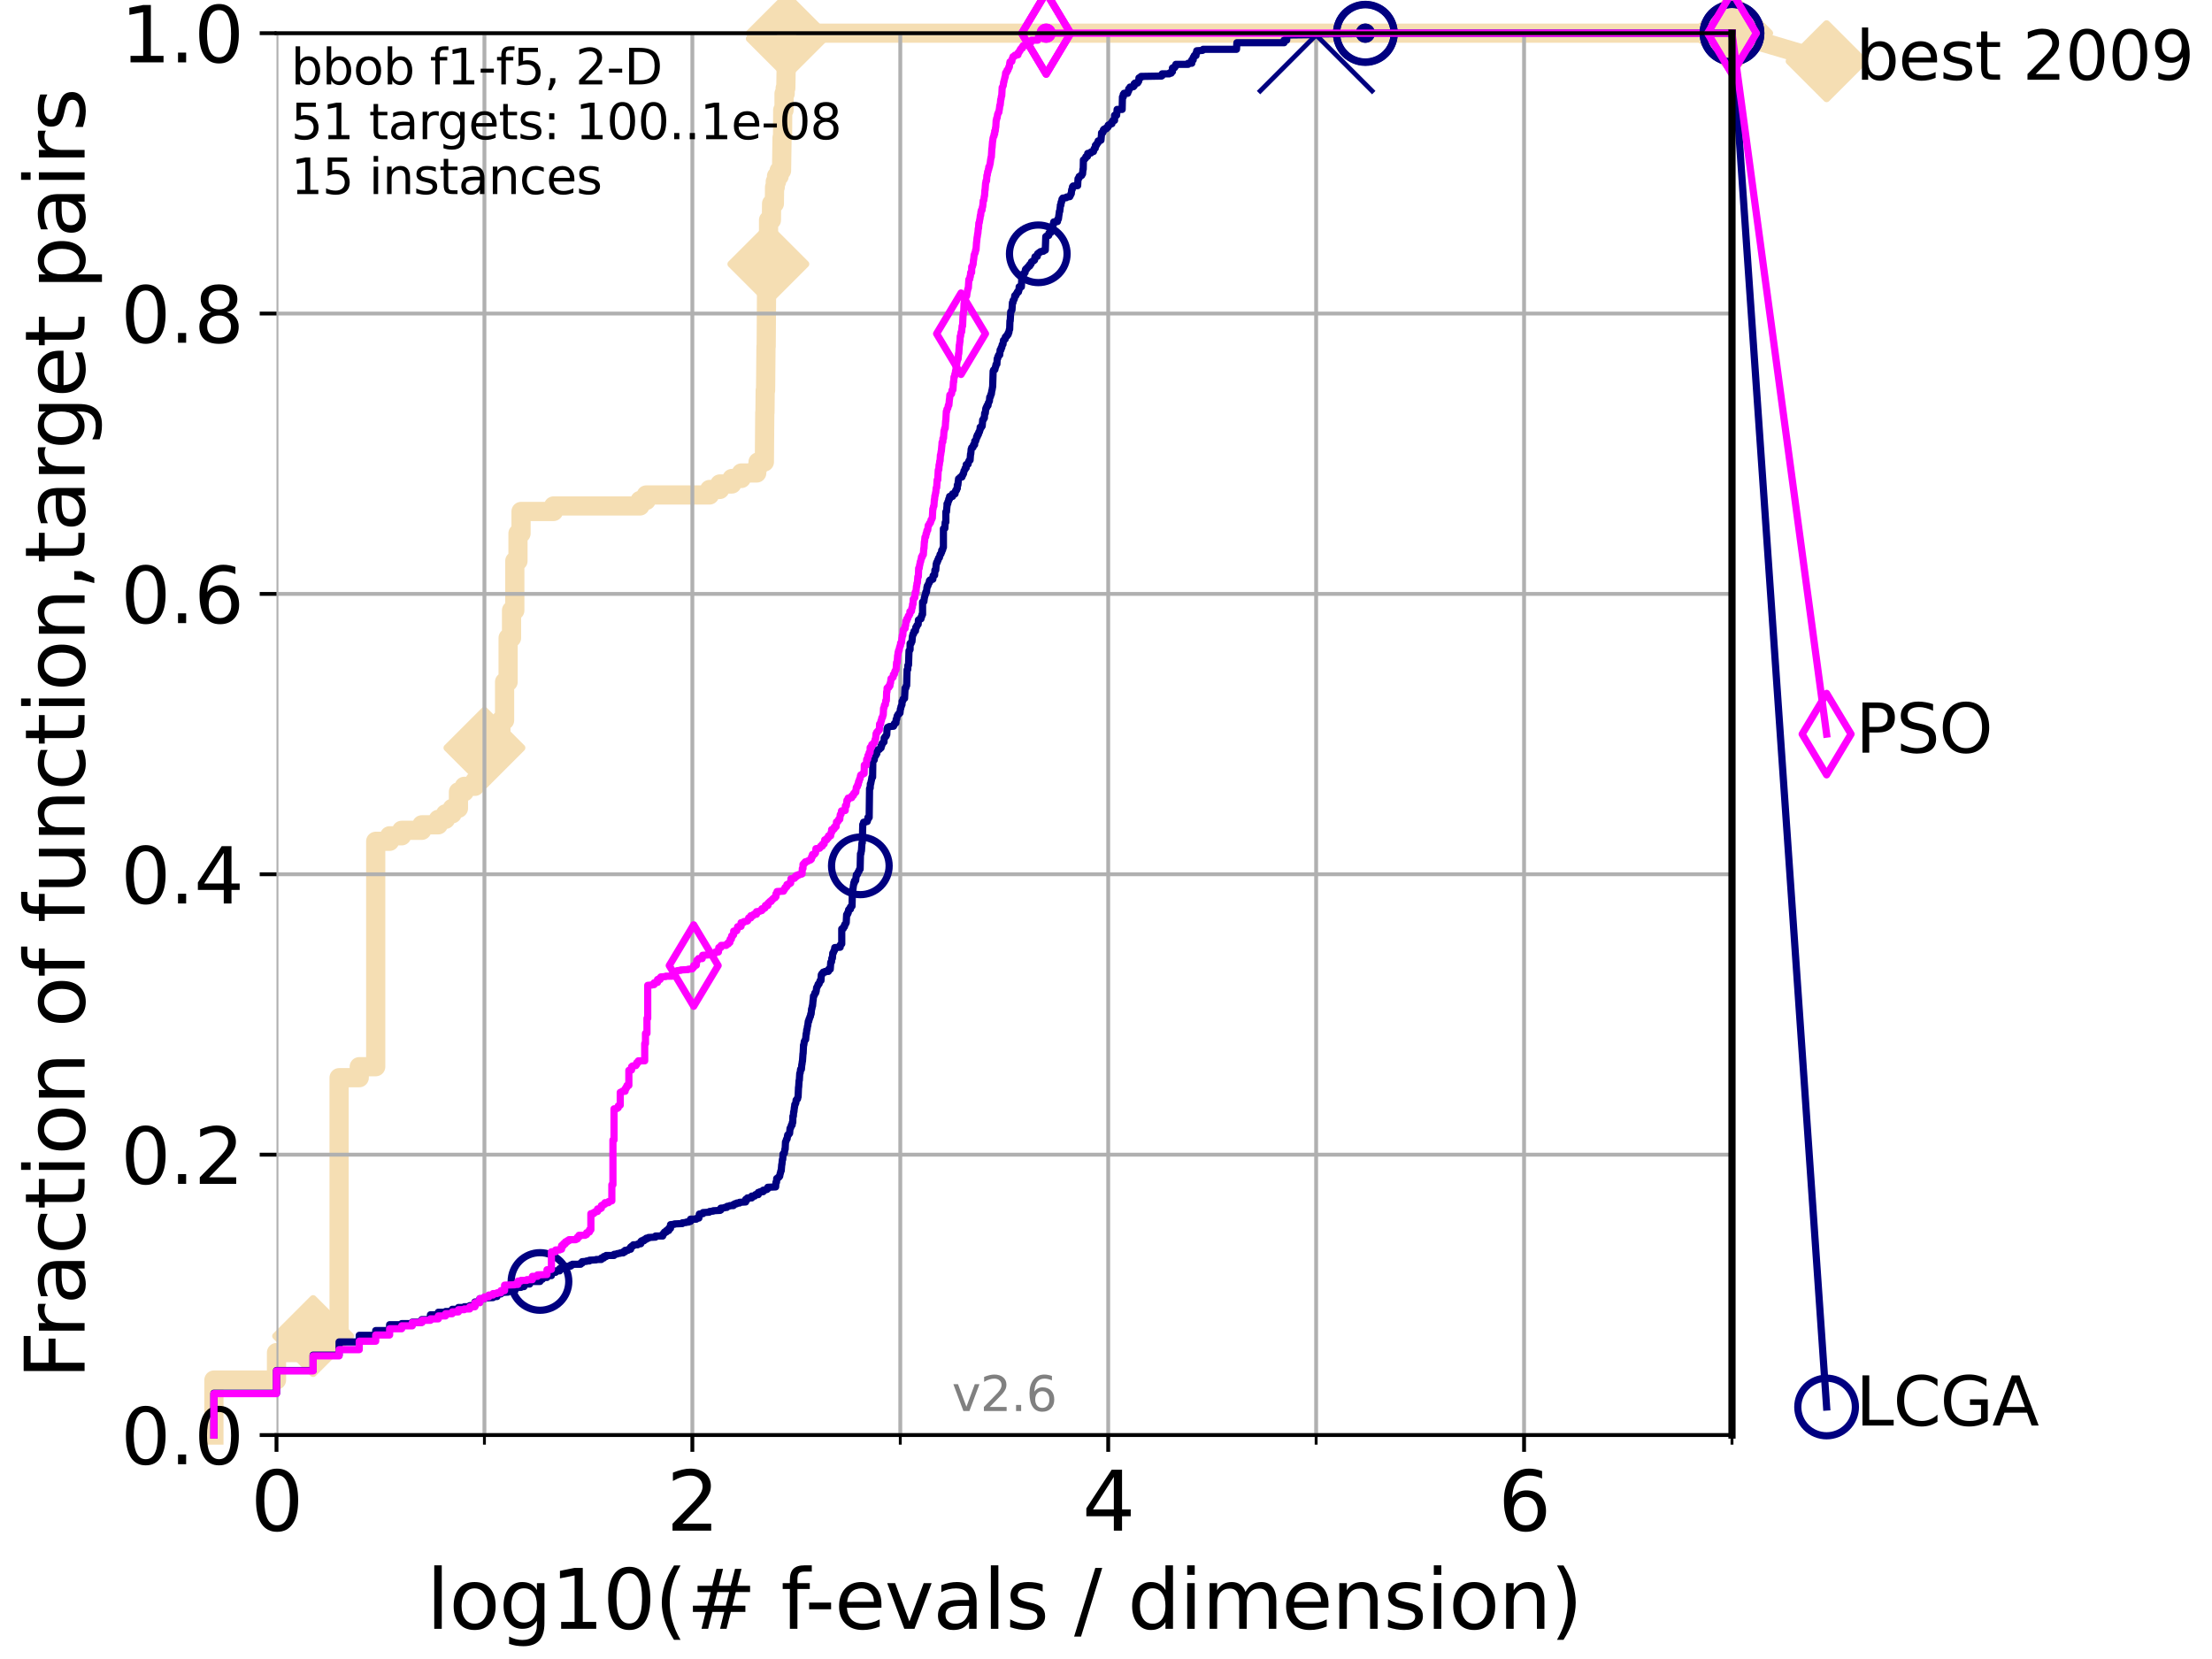 <?xml version="1.0" encoding="utf-8" standalone="no"?>
<!DOCTYPE svg PUBLIC "-//W3C//DTD SVG 1.1//EN"
  "http://www.w3.org/Graphics/SVG/1.1/DTD/svg11.dtd">
<svg xmlns:xlink="http://www.w3.org/1999/xlink" width="460.8pt" height="345.6pt" viewBox="0 0 460.8 345.6" xmlns="http://www.w3.org/2000/svg" version="1.1">
 <defs>
  <style type="text/css">*{stroke-linejoin: round; stroke-linecap: butt}</style>
 </defs>
 <g id="figure_1">
  <g id="patch_1">
   <path d="M 0 345.6 
L 460.8 345.6 
L 460.8 0 
L 0 0 
z
" style="fill: #ffffff"/>
  </g>
  <g id="axes_1">
   <g id="patch_2">
    <path d="M 57.6 298.944 
L 360.806 298.944 
L 360.806 6.912 
L 57.6 6.912 
z
" style="fill: #ffffff"/>
   </g>
   <g id="line2d_1">
    <path d="M 44.561 298.944 
L 44.561 287.492 
L 57.6 287.492 
L 57.6 281.766 
L 65.227 281.766 
L 65.227 278.33 
L 70.639 278.33 
L 70.639 224.504 
L 74.837 224.504 
L 74.837 222.214 
L 78.267 222.214 
L 78.267 175.26 
L 81.166 175.26 
L 81.166 174.115 
L 83.678 174.115 
L 83.678 172.969 
L 87.876 172.969 
L 87.876 171.824 
L 91.306 171.824 
L 91.306 170.679 
L 92.812 170.679 
L 92.812 169.534 
L 94.206 169.534 
L 94.206 168.389 
L 95.503 168.389 
L 95.503 164.953 
L 96.718 164.953 
L 96.718 163.808 
L 98.933 163.808 
L 98.933 162.662 
L 99.95 162.662 
L 99.95 158.082 
L 100.915 158.082 
L 100.915 155.791 
L 102.708 155.791 
L 102.708 153.501 
L 104.345 153.501 
L 104.345 150.065 
L 105.113 150.065 
L 105.113 142.048 
L 105.851 142.048 
L 105.851 132.887 
L 106.561 132.887 
L 106.561 127.16 
L 107.245 127.16 
L 107.245 116.853 
L 107.905 116.853 
L 107.905 111.127 
L 108.543 111.127 
L 108.543 106.546 
L 115.315 106.546 
L 115.315 105.401 
L 133.323 105.401 
L 133.323 104.256 
L 134.621 104.256 
L 134.621 103.111 
L 147.816 103.111 
L 147.816 101.966 
L 149.945 101.966 
L 149.945 100.82 
L 152.475 100.82 
L 152.475 99.675 
L 154.432 99.675 
L 154.432 98.53 
L 157.642 98.53 
L 157.642 97.385 
L 157.917 97.385 
L 157.917 96.239 
L 159.233 96.239 
L 159.317 85.932 
L 159.359 85.932 
L 159.401 81.352 
L 159.485 81.352 
L 159.569 72.19 
L 159.61 72.19 
L 159.693 59.592 
L 159.858 59.592 
L 159.94 57.302 
L 159.98 57.302 
L 160.062 50.43 
L 160.102 50.43 
L 160.102 45.85 
L 160.699 45.85 
L 160.738 42.414 
L 161.316 42.414 
L 161.354 38.978 
L 161.505 38.978 
L 161.505 37.833 
L 161.766 37.833 
L 161.766 36.688 
L 162.313 36.688 
L 162.313 35.543 
L 162.81 35.543 
L 162.915 28.671 
L 163.019 28.671 
L 163.054 22.945 
L 163.328 22.945 
L 163.328 19.509 
L 163.566 19.509 
L 163.566 18.364 
L 163.7 18.364 
L 163.8 12.638 
L 163.833 12.638 
L 163.899 6.912 
L 360.806 6.912 
L 360.806 6.912 
" style="fill: none; stroke: #f5deb3; stroke-width: 4; stroke-linecap: square"/>
   </g>
   <g id="line2d_2">
    <defs>
     <path id="m88c3dbc333" d="M 0 7.778 
L 7.778 0 
L 0 -7.778 
L -7.778 0 
z
" style="stroke: #f5deb3; stroke-width: 1.5; stroke-linejoin: miter"/>
    </defs>
    <g>
     <use xlink:href="#m88c3dbc333" x="65.227" y="278.33" style="fill: #f5deb3; stroke: #f5deb3; stroke-width: 1.5; stroke-linejoin: miter"/>
     <use xlink:href="#m88c3dbc333" x="100.915" y="155.791" style="fill: #f5deb3; stroke: #f5deb3; stroke-width: 1.5; stroke-linejoin: miter"/>
     <use xlink:href="#m88c3dbc333" x="160.062" y="55.011" style="fill: #f5deb3; stroke: #f5deb3; stroke-width: 1.5; stroke-linejoin: miter"/>
     <use xlink:href="#m88c3dbc333" x="163.899" y="8.057" style="fill: #f5deb3; stroke: #f5deb3; stroke-width: 1.5; stroke-linejoin: miter"/>
     <use xlink:href="#m88c3dbc333" x="163.899" y="6.912" style="fill: #f5deb3; stroke: #f5deb3; stroke-width: 1.5; stroke-linejoin: miter"/>
     <use xlink:href="#m88c3dbc333" x="360.806" y="6.912" style="fill: #f5deb3; stroke: #f5deb3; stroke-width: 1.5; stroke-linejoin: miter"/>
    </g>
   </g>
   <g id="line2d_3">
    <path style="fill: none; stroke: #f5deb3; stroke-width: 4; stroke-linecap: square"/>
    <g/>
   </g>
   <g id="line2d_4">
    <path d="M 360.806 6.912 
L 380.515 12.753 
" style="fill: none; stroke: #f5deb3; stroke-width: 4; stroke-linecap: square"/>
    <g>
     <use xlink:href="#m88c3dbc333" x="360.806" y="6.912" style="fill: #f5deb3; stroke: #f5deb3; stroke-width: 1.5; stroke-linejoin: miter"/>
     <use xlink:href="#m88c3dbc333" x="380.515" y="12.753" style="fill: #f5deb3; stroke: #f5deb3; stroke-width: 1.5; stroke-linejoin: miter"/>
    </g>
   </g>
   <g id="matplotlib.axis_1">
    <g id="xtick_1">
     <g id="line2d_5">
      <path d="M 57.6 298.944 
L 57.6 6.912 
" clip-path="url(#pc89913d301)" style="fill: none; stroke: #b0b0b0; stroke-width: 0.8; stroke-linecap: square"/>
     </g>
     <g id="line2d_6">
      <defs>
       <path id="md9609c98a2" d="M 0 0 
L 0 3.5 
" style="stroke: #000000; stroke-width: 0.8"/>
      </defs>
      <g>
       <use xlink:href="#md9609c98a2" x="57.6" y="298.944" style="stroke: #000000; stroke-width: 0.8"/>
      </g>
     </g>
     <g id="text_1">
      <!-- 0 -->
      <g transform="translate(52.192 318.861)scale(0.17 -0.17)">
       <defs>
        <path id="DejaVuSans-30" d="M 2034 4250 
Q 1547 4250 1301 3770 
Q 1056 3291 1056 2328 
Q 1056 1369 1301 889 
Q 1547 409 2034 409 
Q 2525 409 2770 889 
Q 3016 1369 3016 2328 
Q 3016 3291 2770 3770 
Q 2525 4250 2034 4250 
z
M 2034 4750 
Q 2819 4750 3233 4129 
Q 3647 3509 3647 2328 
Q 3647 1150 3233 529 
Q 2819 -91 2034 -91 
Q 1250 -91 836 529 
Q 422 1150 422 2328 
Q 422 3509 836 4129 
Q 1250 4750 2034 4750 
z
" transform="scale(0.016)"/>
       </defs>
       <use xlink:href="#DejaVuSans-30"/>
      </g>
     </g>
    </g>
    <g id="xtick_2">
     <g id="line2d_7">
      <path d="M 144.23 298.944 
L 144.23 6.912 
" clip-path="url(#pc89913d301)" style="fill: none; stroke: #b0b0b0; stroke-width: 0.8; stroke-linecap: square"/>
     </g>
     <g id="line2d_8">
      <g>
       <use xlink:href="#md9609c98a2" x="144.23" y="298.944" style="stroke: #000000; stroke-width: 0.8"/>
      </g>
     </g>
     <g id="text_2">
      <!-- 2 -->
      <g transform="translate(138.822 318.861)scale(0.17 -0.17)">
       <defs>
        <path id="DejaVuSans-32" d="M 1228 531 
L 3431 531 
L 3431 0 
L 469 0 
L 469 531 
Q 828 903 1448 1529 
Q 2069 2156 2228 2338 
Q 2531 2678 2651 2914 
Q 2772 3150 2772 3378 
Q 2772 3750 2511 3984 
Q 2250 4219 1831 4219 
Q 1534 4219 1204 4116 
Q 875 4013 500 3803 
L 500 4441 
Q 881 4594 1212 4672 
Q 1544 4750 1819 4750 
Q 2544 4750 2975 4387 
Q 3406 4025 3406 3419 
Q 3406 3131 3298 2873 
Q 3191 2616 2906 2266 
Q 2828 2175 2409 1742 
Q 1991 1309 1228 531 
z
" transform="scale(0.016)"/>
       </defs>
       <use xlink:href="#DejaVuSans-32"/>
      </g>
     </g>
    </g>
    <g id="xtick_3">
     <g id="line2d_9">
      <path d="M 230.861 298.944 
L 230.861 6.912 
" clip-path="url(#pc89913d301)" style="fill: none; stroke: #b0b0b0; stroke-width: 0.8; stroke-linecap: square"/>
     </g>
     <g id="line2d_10">
      <g>
       <use xlink:href="#md9609c98a2" x="230.861" y="298.944" style="stroke: #000000; stroke-width: 0.8"/>
      </g>
     </g>
     <g id="text_3">
      <!-- 4 -->
      <g transform="translate(225.453 318.861)scale(0.17 -0.17)">
       <defs>
        <path id="DejaVuSans-34" d="M 2419 4116 
L 825 1625 
L 2419 1625 
L 2419 4116 
z
M 2253 4666 
L 3047 4666 
L 3047 1625 
L 3713 1625 
L 3713 1100 
L 3047 1100 
L 3047 0 
L 2419 0 
L 2419 1100 
L 313 1100 
L 313 1709 
L 2253 4666 
z
" transform="scale(0.016)"/>
       </defs>
       <use xlink:href="#DejaVuSans-34"/>
      </g>
     </g>
    </g>
    <g id="xtick_4">
     <g id="line2d_11">
      <path d="M 317.491 298.944 
L 317.491 6.912 
" clip-path="url(#pc89913d301)" style="fill: none; stroke: #b0b0b0; stroke-width: 0.8; stroke-linecap: square"/>
     </g>
     <g id="line2d_12">
      <g>
       <use xlink:href="#md9609c98a2" x="317.491" y="298.944" style="stroke: #000000; stroke-width: 0.8"/>
      </g>
     </g>
     <g id="text_4">
      <!-- 6 -->
      <g transform="translate(312.083 318.861)scale(0.17 -0.17)">
       <defs>
        <path id="DejaVuSans-36" d="M 2113 2584 
Q 1688 2584 1439 2293 
Q 1191 2003 1191 1497 
Q 1191 994 1439 701 
Q 1688 409 2113 409 
Q 2538 409 2786 701 
Q 3034 994 3034 1497 
Q 3034 2003 2786 2293 
Q 2538 2584 2113 2584 
z
M 3366 4563 
L 3366 3988 
Q 3128 4100 2886 4159 
Q 2644 4219 2406 4219 
Q 1781 4219 1451 3797 
Q 1122 3375 1075 2522 
Q 1259 2794 1537 2939 
Q 1816 3084 2150 3084 
Q 2853 3084 3261 2657 
Q 3669 2231 3669 1497 
Q 3669 778 3244 343 
Q 2819 -91 2113 -91 
Q 1303 -91 875 529 
Q 447 1150 447 2328 
Q 447 3434 972 4092 
Q 1497 4750 2381 4750 
Q 2619 4750 2861 4703 
Q 3103 4656 3366 4563 
z
" transform="scale(0.016)"/>
       </defs>
       <use xlink:href="#DejaVuSans-36"/>
      </g>
     </g>
    </g>
    <g id="xtick_5">
     <g id="line2d_13">
      <path d="M 100.915 298.944 
L 100.915 6.912 
" clip-path="url(#pc89913d301)" style="fill: none; stroke: #b0b0b0; stroke-width: 0.8; stroke-linecap: square"/>
     </g>
     <g id="line2d_14">
      <defs>
       <path id="m1ceff3098b" d="M 0 0 
L 0 2 
" style="stroke: #000000; stroke-width: 0.6"/>
      </defs>
      <g>
       <use xlink:href="#m1ceff3098b" x="100.915" y="298.944" style="stroke: #000000; stroke-width: 0.6"/>
      </g>
     </g>
    </g>
    <g id="xtick_6">
     <g id="line2d_15">
      <path d="M 187.546 298.944 
L 187.546 6.912 
" clip-path="url(#pc89913d301)" style="fill: none; stroke: #b0b0b0; stroke-width: 0.8; stroke-linecap: square"/>
     </g>
     <g id="line2d_16">
      <g>
       <use xlink:href="#m1ceff3098b" x="187.546" y="298.944" style="stroke: #000000; stroke-width: 0.6"/>
      </g>
     </g>
    </g>
    <g id="xtick_7">
     <g id="line2d_17">
      <path d="M 274.176 298.944 
L 274.176 6.912 
" clip-path="url(#pc89913d301)" style="fill: none; stroke: #b0b0b0; stroke-width: 0.8; stroke-linecap: square"/>
     </g>
     <g id="line2d_18">
      <g>
       <use xlink:href="#m1ceff3098b" x="274.176" y="298.944" style="stroke: #000000; stroke-width: 0.6"/>
      </g>
     </g>
    </g>
    <g id="xtick_8">
     <g id="line2d_19">
      <path d="M 360.806 298.944 
L 360.806 6.912 
" clip-path="url(#pc89913d301)" style="fill: none; stroke: #b0b0b0; stroke-width: 0.8; stroke-linecap: square"/>
     </g>
     <g id="line2d_20">
      <g>
       <use xlink:href="#m1ceff3098b" x="360.806" y="298.944" style="stroke: #000000; stroke-width: 0.6"/>
      </g>
     </g>
    </g>
    <g id="text_5">
     <!-- log10(# f-evals / dimension) -->
     <g transform="translate(88.823 339.314)scale(0.17 -0.17)">
      <defs>
       <path id="DejaVuSans-6c" d="M 603 4863 
L 1178 4863 
L 1178 0 
L 603 0 
L 603 4863 
z
" transform="scale(0.016)"/>
       <path id="DejaVuSans-6f" d="M 1959 3097 
Q 1497 3097 1228 2736 
Q 959 2375 959 1747 
Q 959 1119 1226 758 
Q 1494 397 1959 397 
Q 2419 397 2687 759 
Q 2956 1122 2956 1747 
Q 2956 2369 2687 2733 
Q 2419 3097 1959 3097 
z
M 1959 3584 
Q 2709 3584 3137 3096 
Q 3566 2609 3566 1747 
Q 3566 888 3137 398 
Q 2709 -91 1959 -91 
Q 1206 -91 779 398 
Q 353 888 353 1747 
Q 353 2609 779 3096 
Q 1206 3584 1959 3584 
z
" transform="scale(0.016)"/>
       <path id="DejaVuSans-67" d="M 2906 1791 
Q 2906 2416 2648 2759 
Q 2391 3103 1925 3103 
Q 1463 3103 1205 2759 
Q 947 2416 947 1791 
Q 947 1169 1205 825 
Q 1463 481 1925 481 
Q 2391 481 2648 825 
Q 2906 1169 2906 1791 
z
M 3481 434 
Q 3481 -459 3084 -895 
Q 2688 -1331 1869 -1331 
Q 1566 -1331 1297 -1286 
Q 1028 -1241 775 -1147 
L 775 -588 
Q 1028 -725 1275 -790 
Q 1522 -856 1778 -856 
Q 2344 -856 2625 -561 
Q 2906 -266 2906 331 
L 2906 616 
Q 2728 306 2450 153 
Q 2172 0 1784 0 
Q 1141 0 747 490 
Q 353 981 353 1791 
Q 353 2603 747 3093 
Q 1141 3584 1784 3584 
Q 2172 3584 2450 3431 
Q 2728 3278 2906 2969 
L 2906 3500 
L 3481 3500 
L 3481 434 
z
" transform="scale(0.016)"/>
       <path id="DejaVuSans-31" d="M 794 531 
L 1825 531 
L 1825 4091 
L 703 3866 
L 703 4441 
L 1819 4666 
L 2450 4666 
L 2450 531 
L 3481 531 
L 3481 0 
L 794 0 
L 794 531 
z
" transform="scale(0.016)"/>
       <path id="DejaVuSans-28" d="M 1984 4856 
Q 1566 4138 1362 3434 
Q 1159 2731 1159 2009 
Q 1159 1288 1364 580 
Q 1569 -128 1984 -844 
L 1484 -844 
Q 1016 -109 783 600 
Q 550 1309 550 2009 
Q 550 2706 781 3412 
Q 1013 4119 1484 4856 
L 1984 4856 
z
" transform="scale(0.016)"/>
       <path id="DejaVuSans-23" d="M 3272 2816 
L 2363 2816 
L 2100 1772 
L 3016 1772 
L 3272 2816 
z
M 2803 4594 
L 2478 3297 
L 3391 3297 
L 3719 4594 
L 4219 4594 
L 3897 3297 
L 4872 3297 
L 4872 2816 
L 3775 2816 
L 3519 1772 
L 4513 1772 
L 4513 1294 
L 3397 1294 
L 3072 0 
L 2572 0 
L 2894 1294 
L 1978 1294 
L 1656 0 
L 1153 0 
L 1478 1294 
L 494 1294 
L 494 1772 
L 1594 1772 
L 1856 2816 
L 850 2816 
L 850 3297 
L 1978 3297 
L 2297 4594 
L 2803 4594 
z
" transform="scale(0.016)"/>
       <path id="DejaVuSans-20" transform="scale(0.016)"/>
       <path id="DejaVuSans-66" d="M 2375 4863 
L 2375 4384 
L 1825 4384 
Q 1516 4384 1395 4259 
Q 1275 4134 1275 3809 
L 1275 3500 
L 2222 3500 
L 2222 3053 
L 1275 3053 
L 1275 0 
L 697 0 
L 697 3053 
L 147 3053 
L 147 3500 
L 697 3500 
L 697 3744 
Q 697 4328 969 4595 
Q 1241 4863 1831 4863 
L 2375 4863 
z
" transform="scale(0.016)"/>
       <path id="DejaVuSans-2d" d="M 313 2009 
L 1997 2009 
L 1997 1497 
L 313 1497 
L 313 2009 
z
" transform="scale(0.016)"/>
       <path id="DejaVuSans-65" d="M 3597 1894 
L 3597 1613 
L 953 1613 
Q 991 1019 1311 708 
Q 1631 397 2203 397 
Q 2534 397 2845 478 
Q 3156 559 3463 722 
L 3463 178 
Q 3153 47 2828 -22 
Q 2503 -91 2169 -91 
Q 1331 -91 842 396 
Q 353 884 353 1716 
Q 353 2575 817 3079 
Q 1281 3584 2069 3584 
Q 2775 3584 3186 3129 
Q 3597 2675 3597 1894 
z
M 3022 2063 
Q 3016 2534 2758 2815 
Q 2500 3097 2075 3097 
Q 1594 3097 1305 2825 
Q 1016 2553 972 2059 
L 3022 2063 
z
" transform="scale(0.016)"/>
       <path id="DejaVuSans-76" d="M 191 3500 
L 800 3500 
L 1894 563 
L 2988 3500 
L 3597 3500 
L 2284 0 
L 1503 0 
L 191 3500 
z
" transform="scale(0.016)"/>
       <path id="DejaVuSans-61" d="M 2194 1759 
Q 1497 1759 1228 1600 
Q 959 1441 959 1056 
Q 959 750 1161 570 
Q 1363 391 1709 391 
Q 2188 391 2477 730 
Q 2766 1069 2766 1631 
L 2766 1759 
L 2194 1759 
z
M 3341 1997 
L 3341 0 
L 2766 0 
L 2766 531 
Q 2569 213 2275 61 
Q 1981 -91 1556 -91 
Q 1019 -91 701 211 
Q 384 513 384 1019 
Q 384 1609 779 1909 
Q 1175 2209 1959 2209 
L 2766 2209 
L 2766 2266 
Q 2766 2663 2505 2880 
Q 2244 3097 1772 3097 
Q 1472 3097 1187 3025 
Q 903 2953 641 2809 
L 641 3341 
Q 956 3463 1253 3523 
Q 1550 3584 1831 3584 
Q 2591 3584 2966 3190 
Q 3341 2797 3341 1997 
z
" transform="scale(0.016)"/>
       <path id="DejaVuSans-73" d="M 2834 3397 
L 2834 2853 
Q 2591 2978 2328 3040 
Q 2066 3103 1784 3103 
Q 1356 3103 1142 2972 
Q 928 2841 928 2578 
Q 928 2378 1081 2264 
Q 1234 2150 1697 2047 
L 1894 2003 
Q 2506 1872 2764 1633 
Q 3022 1394 3022 966 
Q 3022 478 2636 193 
Q 2250 -91 1575 -91 
Q 1294 -91 989 -36 
Q 684 19 347 128 
L 347 722 
Q 666 556 975 473 
Q 1284 391 1588 391 
Q 1994 391 2212 530 
Q 2431 669 2431 922 
Q 2431 1156 2273 1281 
Q 2116 1406 1581 1522 
L 1381 1569 
Q 847 1681 609 1914 
Q 372 2147 372 2553 
Q 372 3047 722 3315 
Q 1072 3584 1716 3584 
Q 2034 3584 2315 3537 
Q 2597 3491 2834 3397 
z
" transform="scale(0.016)"/>
       <path id="DejaVuSans-2f" d="M 1625 4666 
L 2156 4666 
L 531 -594 
L 0 -594 
L 1625 4666 
z
" transform="scale(0.016)"/>
       <path id="DejaVuSans-64" d="M 2906 2969 
L 2906 4863 
L 3481 4863 
L 3481 0 
L 2906 0 
L 2906 525 
Q 2725 213 2448 61 
Q 2172 -91 1784 -91 
Q 1150 -91 751 415 
Q 353 922 353 1747 
Q 353 2572 751 3078 
Q 1150 3584 1784 3584 
Q 2172 3584 2448 3432 
Q 2725 3281 2906 2969 
z
M 947 1747 
Q 947 1113 1208 752 
Q 1469 391 1925 391 
Q 2381 391 2643 752 
Q 2906 1113 2906 1747 
Q 2906 2381 2643 2742 
Q 2381 3103 1925 3103 
Q 1469 3103 1208 2742 
Q 947 2381 947 1747 
z
" transform="scale(0.016)"/>
       <path id="DejaVuSans-69" d="M 603 3500 
L 1178 3500 
L 1178 0 
L 603 0 
L 603 3500 
z
M 603 4863 
L 1178 4863 
L 1178 4134 
L 603 4134 
L 603 4863 
z
" transform="scale(0.016)"/>
       <path id="DejaVuSans-6d" d="M 3328 2828 
Q 3544 3216 3844 3400 
Q 4144 3584 4550 3584 
Q 5097 3584 5394 3201 
Q 5691 2819 5691 2113 
L 5691 0 
L 5113 0 
L 5113 2094 
Q 5113 2597 4934 2840 
Q 4756 3084 4391 3084 
Q 3944 3084 3684 2787 
Q 3425 2491 3425 1978 
L 3425 0 
L 2847 0 
L 2847 2094 
Q 2847 2600 2669 2842 
Q 2491 3084 2119 3084 
Q 1678 3084 1418 2786 
Q 1159 2488 1159 1978 
L 1159 0 
L 581 0 
L 581 3500 
L 1159 3500 
L 1159 2956 
Q 1356 3278 1631 3431 
Q 1906 3584 2284 3584 
Q 2666 3584 2933 3390 
Q 3200 3197 3328 2828 
z
" transform="scale(0.016)"/>
       <path id="DejaVuSans-6e" d="M 3513 2113 
L 3513 0 
L 2938 0 
L 2938 2094 
Q 2938 2591 2744 2837 
Q 2550 3084 2163 3084 
Q 1697 3084 1428 2787 
Q 1159 2491 1159 1978 
L 1159 0 
L 581 0 
L 581 3500 
L 1159 3500 
L 1159 2956 
Q 1366 3272 1645 3428 
Q 1925 3584 2291 3584 
Q 2894 3584 3203 3211 
Q 3513 2838 3513 2113 
z
" transform="scale(0.016)"/>
       <path id="DejaVuSans-29" d="M 513 4856 
L 1013 4856 
Q 1481 4119 1714 3412 
Q 1947 2706 1947 2009 
Q 1947 1309 1714 600 
Q 1481 -109 1013 -844 
L 513 -844 
Q 928 -128 1133 580 
Q 1338 1288 1338 2009 
Q 1338 2731 1133 3434 
Q 928 4138 513 4856 
z
" transform="scale(0.016)"/>
      </defs>
      <use xlink:href="#DejaVuSans-6c"/>
      <use xlink:href="#DejaVuSans-6f" x="27.783"/>
      <use xlink:href="#DejaVuSans-67" x="88.965"/>
      <use xlink:href="#DejaVuSans-31" x="152.441"/>
      <use xlink:href="#DejaVuSans-30" x="216.064"/>
      <use xlink:href="#DejaVuSans-28" x="279.688"/>
      <use xlink:href="#DejaVuSans-23" x="318.701"/>
      <use xlink:href="#DejaVuSans-20" x="402.49"/>
      <use xlink:href="#DejaVuSans-66" x="434.277"/>
      <use xlink:href="#DejaVuSans-2d" x="463.982"/>
      <use xlink:href="#DejaVuSans-65" x="500.066"/>
      <use xlink:href="#DejaVuSans-76" x="561.59"/>
      <use xlink:href="#DejaVuSans-61" x="620.77"/>
      <use xlink:href="#DejaVuSans-6c" x="682.049"/>
      <use xlink:href="#DejaVuSans-73" x="709.832"/>
      <use xlink:href="#DejaVuSans-20" x="761.932"/>
      <use xlink:href="#DejaVuSans-2f" x="793.719"/>
      <use xlink:href="#DejaVuSans-20" x="827.41"/>
      <use xlink:href="#DejaVuSans-64" x="859.197"/>
      <use xlink:href="#DejaVuSans-69" x="922.674"/>
      <use xlink:href="#DejaVuSans-6d" x="950.457"/>
      <use xlink:href="#DejaVuSans-65" x="1047.869"/>
      <use xlink:href="#DejaVuSans-6e" x="1109.393"/>
      <use xlink:href="#DejaVuSans-73" x="1172.771"/>
      <use xlink:href="#DejaVuSans-69" x="1224.871"/>
      <use xlink:href="#DejaVuSans-6f" x="1252.654"/>
      <use xlink:href="#DejaVuSans-6e" x="1313.836"/>
      <use xlink:href="#DejaVuSans-29" x="1377.215"/>
     </g>
    </g>
   </g>
   <g id="matplotlib.axis_2">
    <g id="ytick_1">
     <g id="line2d_21">
      <path d="M 57.6 298.944 
L 360.806 298.944 
" clip-path="url(#pc89913d301)" style="fill: none; stroke: #b0b0b0; stroke-width: 0.8; stroke-linecap: square"/>
     </g>
     <g id="line2d_22">
      <defs>
       <path id="ma2855330a1" d="M 0 0 
L -3.5 0 
" style="stroke: #000000; stroke-width: 0.8"/>
      </defs>
      <g>
       <use xlink:href="#ma2855330a1" x="57.6" y="298.944" style="stroke: #000000; stroke-width: 0.8"/>
      </g>
     </g>
     <g id="text_6">
      <!-- 0.0 -->
      <g transform="translate(25.155 305.023)scale(0.16 -0.16)">
       <defs>
        <path id="DejaVuSans-2e" d="M 684 794 
L 1344 794 
L 1344 0 
L 684 0 
L 684 794 
z
" transform="scale(0.016)"/>
       </defs>
       <use xlink:href="#DejaVuSans-30"/>
       <use xlink:href="#DejaVuSans-2e" x="63.623"/>
       <use xlink:href="#DejaVuSans-30" x="95.41"/>
      </g>
     </g>
    </g>
    <g id="ytick_2">
     <g id="line2d_23">
      <path d="M 57.6 240.538 
L 360.806 240.538 
" clip-path="url(#pc89913d301)" style="fill: none; stroke: #b0b0b0; stroke-width: 0.8; stroke-linecap: square"/>
     </g>
     <g id="line2d_24">
      <g>
       <use xlink:href="#ma2855330a1" x="57.6" y="240.538" style="stroke: #000000; stroke-width: 0.8"/>
      </g>
     </g>
     <g id="text_7">
      <!-- 0.2 -->
      <g transform="translate(25.155 246.616)scale(0.16 -0.16)">
       <use xlink:href="#DejaVuSans-30"/>
       <use xlink:href="#DejaVuSans-2e" x="63.623"/>
       <use xlink:href="#DejaVuSans-32" x="95.41"/>
      </g>
     </g>
    </g>
    <g id="ytick_3">
     <g id="line2d_25">
      <path d="M 57.6 182.131 
L 360.806 182.131 
" clip-path="url(#pc89913d301)" style="fill: none; stroke: #b0b0b0; stroke-width: 0.8; stroke-linecap: square"/>
     </g>
     <g id="line2d_26">
      <g>
       <use xlink:href="#ma2855330a1" x="57.6" y="182.131" style="stroke: #000000; stroke-width: 0.8"/>
      </g>
     </g>
     <g id="text_8">
      <!-- 0.4 -->
      <g transform="translate(25.155 188.21)scale(0.16 -0.16)">
       <use xlink:href="#DejaVuSans-30"/>
       <use xlink:href="#DejaVuSans-2e" x="63.623"/>
       <use xlink:href="#DejaVuSans-34" x="95.41"/>
      </g>
     </g>
    </g>
    <g id="ytick_4">
     <g id="line2d_27">
      <path d="M 57.6 123.725 
L 360.806 123.725 
" clip-path="url(#pc89913d301)" style="fill: none; stroke: #b0b0b0; stroke-width: 0.8; stroke-linecap: square"/>
     </g>
     <g id="line2d_28">
      <g>
       <use xlink:href="#ma2855330a1" x="57.6" y="123.725" style="stroke: #000000; stroke-width: 0.8"/>
      </g>
     </g>
     <g id="text_9">
      <!-- 0.6 -->
      <g transform="translate(25.155 129.804)scale(0.16 -0.16)">
       <use xlink:href="#DejaVuSans-30"/>
       <use xlink:href="#DejaVuSans-2e" x="63.623"/>
       <use xlink:href="#DejaVuSans-36" x="95.41"/>
      </g>
     </g>
    </g>
    <g id="ytick_5">
     <g id="line2d_29">
      <path d="M 57.6 65.318 
L 360.806 65.318 
" clip-path="url(#pc89913d301)" style="fill: none; stroke: #b0b0b0; stroke-width: 0.8; stroke-linecap: square"/>
     </g>
     <g id="line2d_30">
      <g>
       <use xlink:href="#ma2855330a1" x="57.6" y="65.318" style="stroke: #000000; stroke-width: 0.8"/>
      </g>
     </g>
     <g id="text_10">
      <!-- 0.8 -->
      <g transform="translate(25.155 71.397)scale(0.16 -0.16)">
       <defs>
        <path id="DejaVuSans-38" d="M 2034 2216 
Q 1584 2216 1326 1975 
Q 1069 1734 1069 1313 
Q 1069 891 1326 650 
Q 1584 409 2034 409 
Q 2484 409 2743 651 
Q 3003 894 3003 1313 
Q 3003 1734 2745 1975 
Q 2488 2216 2034 2216 
z
M 1403 2484 
Q 997 2584 770 2862 
Q 544 3141 544 3541 
Q 544 4100 942 4425 
Q 1341 4750 2034 4750 
Q 2731 4750 3128 4425 
Q 3525 4100 3525 3541 
Q 3525 3141 3298 2862 
Q 3072 2584 2669 2484 
Q 3125 2378 3379 2068 
Q 3634 1759 3634 1313 
Q 3634 634 3220 271 
Q 2806 -91 2034 -91 
Q 1263 -91 848 271 
Q 434 634 434 1313 
Q 434 1759 690 2068 
Q 947 2378 1403 2484 
z
M 1172 3481 
Q 1172 3119 1398 2916 
Q 1625 2713 2034 2713 
Q 2441 2713 2670 2916 
Q 2900 3119 2900 3481 
Q 2900 3844 2670 4047 
Q 2441 4250 2034 4250 
Q 1625 4250 1398 4047 
Q 1172 3844 1172 3481 
z
" transform="scale(0.016)"/>
       </defs>
       <use xlink:href="#DejaVuSans-30"/>
       <use xlink:href="#DejaVuSans-2e" x="63.623"/>
       <use xlink:href="#DejaVuSans-38" x="95.41"/>
      </g>
     </g>
    </g>
    <g id="ytick_6">
     <g id="line2d_31">
      <path d="M 57.6 6.912 
L 360.806 6.912 
" clip-path="url(#pc89913d301)" style="fill: none; stroke: #b0b0b0; stroke-width: 0.8; stroke-linecap: square"/>
     </g>
     <g id="line2d_32">
      <g>
       <use xlink:href="#ma2855330a1" x="57.6" y="6.912" style="stroke: #000000; stroke-width: 0.8"/>
      </g>
     </g>
     <g id="text_11">
      <!-- 1.0 -->
      <g transform="translate(25.155 12.991)scale(0.16 -0.16)">
       <use xlink:href="#DejaVuSans-31"/>
       <use xlink:href="#DejaVuSans-2e" x="63.623"/>
       <use xlink:href="#DejaVuSans-30" x="95.41"/>
      </g>
     </g>
    </g>
    <g id="text_12">
     <!-- Fraction of function,target pairs -->
     <g transform="translate(17.62 287.313)rotate(-90)scale(0.17 -0.17)">
      <defs>
       <path id="DejaVuSans-46" d="M 628 4666 
L 3309 4666 
L 3309 4134 
L 1259 4134 
L 1259 2759 
L 3109 2759 
L 3109 2228 
L 1259 2228 
L 1259 0 
L 628 0 
L 628 4666 
z
" transform="scale(0.016)"/>
       <path id="DejaVuSans-72" d="M 2631 2963 
Q 2534 3019 2420 3045 
Q 2306 3072 2169 3072 
Q 1681 3072 1420 2755 
Q 1159 2438 1159 1844 
L 1159 0 
L 581 0 
L 581 3500 
L 1159 3500 
L 1159 2956 
Q 1341 3275 1631 3429 
Q 1922 3584 2338 3584 
Q 2397 3584 2469 3576 
Q 2541 3569 2628 3553 
L 2631 2963 
z
" transform="scale(0.016)"/>
       <path id="DejaVuSans-63" d="M 3122 3366 
L 3122 2828 
Q 2878 2963 2633 3030 
Q 2388 3097 2138 3097 
Q 1578 3097 1268 2742 
Q 959 2388 959 1747 
Q 959 1106 1268 751 
Q 1578 397 2138 397 
Q 2388 397 2633 464 
Q 2878 531 3122 666 
L 3122 134 
Q 2881 22 2623 -34 
Q 2366 -91 2075 -91 
Q 1284 -91 818 406 
Q 353 903 353 1747 
Q 353 2603 823 3093 
Q 1294 3584 2113 3584 
Q 2378 3584 2631 3529 
Q 2884 3475 3122 3366 
z
" transform="scale(0.016)"/>
       <path id="DejaVuSans-74" d="M 1172 4494 
L 1172 3500 
L 2356 3500 
L 2356 3053 
L 1172 3053 
L 1172 1153 
Q 1172 725 1289 603 
Q 1406 481 1766 481 
L 2356 481 
L 2356 0 
L 1766 0 
Q 1100 0 847 248 
Q 594 497 594 1153 
L 594 3053 
L 172 3053 
L 172 3500 
L 594 3500 
L 594 4494 
L 1172 4494 
z
" transform="scale(0.016)"/>
       <path id="DejaVuSans-75" d="M 544 1381 
L 544 3500 
L 1119 3500 
L 1119 1403 
Q 1119 906 1312 657 
Q 1506 409 1894 409 
Q 2359 409 2629 706 
Q 2900 1003 2900 1516 
L 2900 3500 
L 3475 3500 
L 3475 0 
L 2900 0 
L 2900 538 
Q 2691 219 2414 64 
Q 2138 -91 1772 -91 
Q 1169 -91 856 284 
Q 544 659 544 1381 
z
M 1991 3584 
L 1991 3584 
z
" transform="scale(0.016)"/>
       <path id="DejaVuSans-2c" d="M 750 794 
L 1409 794 
L 1409 256 
L 897 -744 
L 494 -744 
L 750 256 
L 750 794 
z
" transform="scale(0.016)"/>
       <path id="DejaVuSans-70" d="M 1159 525 
L 1159 -1331 
L 581 -1331 
L 581 3500 
L 1159 3500 
L 1159 2969 
Q 1341 3281 1617 3432 
Q 1894 3584 2278 3584 
Q 2916 3584 3314 3078 
Q 3713 2572 3713 1747 
Q 3713 922 3314 415 
Q 2916 -91 2278 -91 
Q 1894 -91 1617 61 
Q 1341 213 1159 525 
z
M 3116 1747 
Q 3116 2381 2855 2742 
Q 2594 3103 2138 3103 
Q 1681 3103 1420 2742 
Q 1159 2381 1159 1747 
Q 1159 1113 1420 752 
Q 1681 391 2138 391 
Q 2594 391 2855 752 
Q 3116 1113 3116 1747 
z
" transform="scale(0.016)"/>
      </defs>
      <use xlink:href="#DejaVuSans-46"/>
      <use xlink:href="#DejaVuSans-72" x="50.27"/>
      <use xlink:href="#DejaVuSans-61" x="91.383"/>
      <use xlink:href="#DejaVuSans-63" x="152.662"/>
      <use xlink:href="#DejaVuSans-74" x="207.643"/>
      <use xlink:href="#DejaVuSans-69" x="246.852"/>
      <use xlink:href="#DejaVuSans-6f" x="274.635"/>
      <use xlink:href="#DejaVuSans-6e" x="335.816"/>
      <use xlink:href="#DejaVuSans-20" x="399.195"/>
      <use xlink:href="#DejaVuSans-6f" x="430.982"/>
      <use xlink:href="#DejaVuSans-66" x="492.164"/>
      <use xlink:href="#DejaVuSans-20" x="527.369"/>
      <use xlink:href="#DejaVuSans-66" x="559.156"/>
      <use xlink:href="#DejaVuSans-75" x="594.361"/>
      <use xlink:href="#DejaVuSans-6e" x="657.74"/>
      <use xlink:href="#DejaVuSans-63" x="721.119"/>
      <use xlink:href="#DejaVuSans-74" x="776.1"/>
      <use xlink:href="#DejaVuSans-69" x="815.309"/>
      <use xlink:href="#DejaVuSans-6f" x="843.092"/>
      <use xlink:href="#DejaVuSans-6e" x="904.273"/>
      <use xlink:href="#DejaVuSans-2c" x="967.652"/>
      <use xlink:href="#DejaVuSans-74" x="999.439"/>
      <use xlink:href="#DejaVuSans-61" x="1038.648"/>
      <use xlink:href="#DejaVuSans-72" x="1099.928"/>
      <use xlink:href="#DejaVuSans-67" x="1139.291"/>
      <use xlink:href="#DejaVuSans-65" x="1202.768"/>
      <use xlink:href="#DejaVuSans-74" x="1264.291"/>
      <use xlink:href="#DejaVuSans-20" x="1303.5"/>
      <use xlink:href="#DejaVuSans-70" x="1335.287"/>
      <use xlink:href="#DejaVuSans-61" x="1398.764"/>
      <use xlink:href="#DejaVuSans-69" x="1460.043"/>
      <use xlink:href="#DejaVuSans-72" x="1487.826"/>
      <use xlink:href="#DejaVuSans-73" x="1528.939"/>
     </g>
    </g>
   </g>
   <g id="line2d_33">
    <defs>
     <path id="me280849a7d" d="M 0 1.5 
C 0.398 1.5 0.779 1.342 1.061 1.061 
C 1.342 0.779 1.5 0.398 1.5 0 
C 1.5 -0.398 1.342 -0.779 1.061 -1.061 
C 0.779 -1.342 0.398 -1.5 0 -1.5 
C -0.398 -1.5 -0.779 -1.342 -1.061 -1.061 
C -1.342 -0.779 -1.5 -0.398 -1.5 0 
C -1.5 0.398 -1.342 0.779 -1.061 1.061 
C -0.779 1.342 -0.398 1.5 0 1.5 
z
" style="stroke: #f5deb3"/>
    </defs>
    <g>
     <use xlink:href="#me280849a7d" x="163.899" y="6.912" style="fill: #f5deb3; stroke: #f5deb3"/>
     <use xlink:href="#me280849a7d" x="163.899" y="6.912" style="fill: #f5deb3; stroke: #f5deb3"/>
    </g>
   </g>
   <g id="line2d_34">
    <defs>
     <path id="m46ba7f10a4" d="M 0 1.5 
C 0.398 1.5 0.779 1.342 1.061 1.061 
C 1.342 0.779 1.5 0.398 1.5 0 
C 1.5 -0.398 1.342 -0.779 1.061 -1.061 
C 0.779 -1.342 0.398 -1.5 0 -1.5 
C -0.398 -1.5 -0.779 -1.342 -1.061 -1.061 
C -1.342 -0.779 -1.5 -0.398 -1.5 0 
C -1.5 0.398 -1.342 0.779 -1.061 1.061 
C -0.779 1.342 -0.398 1.5 0 1.5 
z
" style="stroke: #000080"/>
    </defs>
    <g>
     <use xlink:href="#m46ba7f10a4" x="284.426" y="6.912" style="fill: #000080; stroke: #000080"/>
     <use xlink:href="#m46ba7f10a4" x="284.426" y="6.912" style="fill: #000080; stroke: #000080"/>
    </g>
   </g>
   <g id="line2d_35">
    <path d="M 44.561 298.944 
L 44.561 290.24 
L 57.6 290.24 
L 57.6 285.507 
L 65.227 285.507 
L 65.227 282.3 
L 70.639 282.3 
L 70.639 279.552 
L 74.837 279.552 
L 74.837 278.177 
L 78.267 278.177 
L 78.267 277.185 
L 81.166 277.185 
L 81.166 275.963 
L 83.678 275.963 
L 83.678 275.734 
L 85.894 275.734 
L 85.894 275.429 
L 87.876 275.429 
L 87.876 274.894 
L 89.669 274.894 
L 89.669 273.902 
L 91.306 273.902 
L 91.306 273.367 
L 92.812 273.367 
L 92.812 273.215 
L 94.206 273.215 
L 94.206 272.757 
L 95.503 272.757 
L 95.503 272.375 
L 96.718 272.375 
L 96.718 272.222 
L 97.858 272.222 
L 97.858 271.993 
L 98.933 271.993 
L 98.933 271.23 
L 99.95 271.23 
L 99.95 270.542 
L 100.915 270.542 
L 100.915 270.39 
L 102.708 270.313 
L 102.708 270.084 
L 103.544 270.084 
L 103.544 269.55 
L 104.345 269.55 
L 104.345 269.245 
L 105.851 269.168 
L 105.851 268.939 
L 107.245 268.939 
L 107.245 268.252 
L 108.543 268.176 
L 108.543 268.023 
L 109.159 268.023 
L 109.159 267.489 
L 110.336 267.489 
L 110.336 266.954 
L 112.488 266.954 
L 112.488 266.496 
L 112.989 266.496 
L 112.989 266.114 
L 113.954 266.114 
L 113.954 265.733 
L 114.872 265.733 
L 114.872 265.045 
L 115.747 265.045 
L 115.747 264.74 
L 116.584 264.74 
L 116.584 264.282 
L 117.384 264.282 
L 117.384 264.053 
L 117.772 264.053 
L 117.772 263.824 
L 118.89 263.747 
L 118.89 263.518 
L 119.248 263.518 
L 119.248 263.366 
L 120.944 263.366 
L 120.944 263.137 
L 121.266 263.137 
L 121.266 262.831 
L 122.199 262.755 
L 122.199 262.679 
L 122.796 262.679 
L 122.796 262.526 
L 124.211 262.45 
L 124.211 262.373 
L 125.271 262.373 
L 125.271 262.068 
L 125.779 262.068 
L 125.779 261.762 
L 126.275 261.762 
L 126.275 261.533 
L 127.911 261.533 
L 127.911 261.304 
L 128.571 261.228 
L 128.571 261.152 
L 129.209 261.075 
L 129.209 260.999 
L 129.826 260.999 
L 129.826 260.77 
L 130.226 260.77 
L 130.226 260.464 
L 130.811 260.464 
L 130.811 260.312 
L 131.378 260.235 
L 131.378 259.777 
L 131.564 259.777 
L 131.564 259.625 
L 131.929 259.548 
L 131.929 259.319 
L 132.812 259.319 
L 132.812 259.167 
L 133.49 259.09 
L 133.49 258.632 
L 133.656 258.632 
L 133.656 258.479 
L 134.145 258.479 
L 134.145 258.25 
L 134.621 258.174 
L 134.621 257.945 
L 135.085 257.945 
L 135.085 257.792 
L 136.556 257.716 
L 136.556 257.487 
L 138.051 257.487 
L 138.051 257.105 
L 138.31 257.029 
L 138.31 256.8 
L 138.439 256.8 
L 138.439 256.647 
L 138.819 256.647 
L 138.819 256.342 
L 139.314 256.342 
L 139.314 255.884 
L 139.677 255.884 
L 139.677 255.12 
L 140.497 255.044 
L 140.497 254.967 
L 142.144 254.891 
L 142.144 254.738 
L 142.966 254.662 
L 142.966 254.586 
L 143.462 254.586 
L 143.462 254.433 
L 143.85 254.433 
L 143.85 253.975 
L 145.058 253.975 
L 145.058 253.822 
L 145.591 253.746 
L 145.678 252.906 
L 146.446 252.83 
L 146.446 252.601 
L 147.738 252.524 
L 147.816 252.372 
L 148.578 252.295 
L 148.578 252.219 
L 150.015 252.143 
L 150.015 252.066 
L 150.152 252.066 
L 150.152 251.684 
L 150.959 251.608 
L 150.959 251.532 
L 151.414 251.532 
L 151.478 251.303 
L 152.045 251.226 
L 152.045 251.15 
L 152.776 251.15 
L 152.776 250.921 
L 153.072 250.921 
L 153.072 250.768 
L 153.479 250.768 
L 153.479 250.616 
L 154.046 250.616 
L 154.046 250.463 
L 155.34 250.387 
L 155.34 249.852 
L 155.701 249.852 
L 155.701 249.547 
L 156.599 249.547 
L 156.599 249.165 
L 157.222 249.165 
L 157.222 249.012 
L 157.363 249.012 
L 157.363 248.86 
L 157.962 248.86 
L 157.962 248.401 
L 158.366 248.401 
L 158.366 248.249 
L 158.977 248.249 
L 158.977 247.943 
L 159.527 247.867 
L 159.527 247.791 
L 159.776 247.791 
L 159.776 247.638 
L 159.94 247.638 
L 159.94 247.333 
L 161.58 247.256 
L 161.654 246.264 
L 161.766 246.264 
L 161.803 245.5 
L 161.987 245.5 
L 162.096 245.271 
L 162.241 245.271 
L 162.313 245.042 
L 162.421 245.042 
L 162.528 244.431 
L 162.563 244.431 
L 162.67 243.897 
L 162.74 243.897 
L 162.845 242.599 
L 162.88 242.599 
L 162.985 241.53 
L 163.054 241.53 
L 163.123 240.385 
L 163.26 240.309 
L 163.26 240.232 
L 163.397 240.232 
L 163.498 239.392 
L 163.566 239.392 
L 163.633 237.865 
L 163.733 237.789 
L 163.833 237.331 
L 163.965 237.255 
L 164.064 236.567 
L 164.096 236.567 
L 164.096 236.415 
L 164.259 236.415 
L 164.324 236.186 
L 164.485 236.109 
L 164.581 235.041 
L 164.708 234.964 
L 164.771 234.659 
L 164.834 234.659 
L 164.866 234.353 
L 165.022 234.353 
L 165.053 233.819 
L 165.146 233.819 
L 165.177 232.521 
L 165.27 232.521 
L 165.331 231.605 
L 165.392 231.605 
L 165.483 230.689 
L 165.514 230.689 
L 165.574 230.078 
L 165.665 230.078 
L 165.755 229.772 
L 165.785 229.772 
L 165.845 229.162 
L 165.993 229.085 
L 166.023 228.933 
L 166.14 228.933 
L 166.228 228.475 
L 166.257 228.475 
L 166.345 226.49 
L 166.374 226.49 
L 166.461 225.115 
L 166.518 225.039 
L 166.604 223.588 
L 166.69 223.512 
L 166.775 222.748 
L 166.945 222.748 
L 167.029 221.756 
L 167.057 221.756 
L 167.141 221.069 
L 167.168 221.069 
L 167.279 219.465 
L 167.307 219.465 
L 167.389 217.709 
L 167.444 217.709 
L 167.553 216.946 
L 167.608 216.87 
L 167.716 216.641 
L 167.824 216.564 
L 167.931 215.343 
L 167.984 215.343 
L 168.064 214.503 
L 168.117 214.503 
L 168.222 213.739 
L 168.274 213.663 
L 168.379 212.747 
L 168.483 212.747 
L 168.535 212.289 
L 168.612 212.289 
L 168.715 211.831 
L 168.817 211.754 
L 168.893 211.22 
L 168.969 211.22 
L 169.07 210.151 
L 169.12 210.151 
L 169.22 209.54 
L 169.269 209.54 
L 169.369 208.395 
L 169.393 208.395 
L 169.467 207.479 
L 169.614 207.402 
L 169.712 207.097 
L 169.736 207.097 
L 169.736 206.868 
L 169.905 206.868 
L 170.001 206.486 
L 170.024 206.486 
L 170.12 205.723 
L 170.214 205.646 
L 170.285 205.417 
L 170.379 205.341 
L 170.426 205.036 
L 170.635 204.959 
L 170.727 204.578 
L 170.75 204.578 
L 170.842 204.272 
L 171.024 204.272 
L 171.092 203.051 
L 171.227 203.051 
L 171.227 202.822 
L 171.427 202.745 
L 171.493 202.516 
L 171.887 202.516 
L 171.887 202.363 
L 172.566 202.363 
L 172.629 201.905 
L 172.958 201.905 
L 173.06 200.455 
L 173.222 200.378 
L 173.282 199.615 
L 173.402 199.615 
L 173.482 198.546 
L 173.621 198.47 
L 173.699 198.088 
L 173.836 198.012 
L 173.895 197.401 
L 175.026 197.324 
L 175.026 196.866 
L 175.172 196.79 
L 175.172 196.714 
L 175.352 196.637 
L 175.352 193.507 
L 175.673 193.431 
L 175.762 193.049 
L 175.919 193.049 
L 175.972 192.591 
L 176.145 192.515 
L 176.231 192.286 
L 176.282 192.209 
L 176.368 190.53 
L 176.571 190.453 
L 176.571 190.148 
L 176.705 190.148 
L 176.772 189.537 
L 176.889 189.537 
L 176.889 189.384 
L 177.168 189.384 
L 177.168 188.926 
L 177.363 188.85 
L 177.363 188.773 
L 177.492 188.773 
L 177.588 185.338 
L 177.684 185.261 
L 177.795 184.345 
L 177.826 184.345 
L 177.873 183.887 
L 177.999 183.887 
L 177.999 183.505 
L 178.247 183.429 
L 178.355 182.513 
L 178.401 182.513 
L 178.401 182.208 
L 178.629 182.131 
L 178.734 181.749 
L 178.794 181.749 
L 178.794 181.597 
L 178.943 181.52 
L 179.018 181.139 
L 179.18 181.062 
L 179.253 177.856 
L 179.34 177.856 
L 179.427 177.245 
L 179.456 177.245 
L 179.557 175.642 
L 179.629 175.565 
L 179.729 171.748 
L 179.843 171.671 
L 179.899 171.29 
L 180.36 171.213 
L 180.36 171.137 
L 180.66 171.137 
L 180.715 170.755 
L 180.796 170.755 
L 180.796 170.297 
L 181.063 170.297 
L 181.143 164.266 
L 181.274 164.189 
L 181.314 163.273 
L 181.392 163.273 
L 181.496 162.662 
L 181.535 162.586 
L 181.638 161.899 
L 181.779 161.899 
L 181.83 158.463 
L 181.983 158.387 
L 181.983 158.311 
L 182.121 158.311 
L 182.209 157.623 
L 182.271 157.547 
L 182.271 157.471 
L 182.445 157.394 
L 182.482 157.089 
L 182.653 157.013 
L 182.702 156.478 
L 182.86 156.402 
L 182.872 156.173 
L 183.218 156.096 
L 183.313 155.944 
L 183.43 155.867 
L 183.43 155.791 
L 183.547 155.791 
L 183.547 155.333 
L 183.686 155.333 
L 183.755 154.875 
L 183.938 154.799 
L 184.018 154.569 
L 184.153 154.569 
L 184.187 153.73 
L 184.355 153.653 
L 184.4 153.424 
L 184.599 153.348 
L 184.708 153.043 
L 184.73 153.043 
L 184.796 151.745 
L 184.904 151.745 
L 184.904 151.516 
L 185.216 151.439 
L 185.216 151.363 
L 186.14 151.287 
L 186.241 151.057 
L 186.301 150.981 
L 186.301 150.752 
L 186.442 150.752 
L 186.442 150.599 
L 186.64 150.599 
L 186.689 149.836 
L 186.787 149.836 
L 186.895 149.149 
L 186.963 149.072 
L 187.069 148.843 
L 187.252 148.767 
L 187.252 148.614 
L 187.48 148.538 
L 187.564 147.698 
L 187.63 147.622 
L 187.705 147.164 
L 187.779 147.087 
L 187.835 146.858 
L 187.9 146.782 
L 187.918 146.095 
L 188.065 146.018 
L 188.12 145.637 
L 188.301 145.56 
L 188.301 145.484 
L 188.437 145.484 
L 188.544 143.346 
L 188.686 143.346 
L 188.792 142.812 
L 188.871 142.812 
L 188.967 139.529 
L 189.106 139.453 
L 189.124 138.613 
L 189.261 138.536 
L 189.364 135.559 
L 189.466 135.559 
L 189.551 135.33 
L 189.585 135.33 
L 189.593 134.032 
L 189.811 134.032 
L 189.861 133.726 
L 189.977 133.65 
L 190.076 132.505 
L 190.109 132.505 
L 190.199 132.047 
L 190.321 132.047 
L 190.402 131.512 
L 190.707 131.436 
L 190.778 130.672 
L 190.92 130.672 
L 190.991 130.291 
L 191.147 130.214 
L 191.147 130.138 
L 191.271 130.062 
L 191.325 129.146 
L 191.531 129.069 
L 191.531 128.993 
L 191.856 128.916 
L 191.878 128.535 
L 192.005 128.458 
L 192.064 128 
L 192.189 128 
L 192.189 125.404 
L 192.459 125.328 
L 192.568 124.488 
L 192.611 124.412 
L 192.704 123.954 
L 192.775 123.877 
L 192.861 123.343 
L 193.002 123.343 
L 193.1 122.351 
L 193.156 122.351 
L 193.177 122.045 
L 193.302 122.045 
L 193.385 121.663 
L 193.44 121.663 
L 193.536 121.358 
L 193.611 121.358 
L 193.611 120.976 
L 193.74 120.9 
L 193.74 120.824 
L 194.002 120.824 
L 194.002 120.671 
L 194.327 120.671 
L 194.392 119.907 
L 194.697 119.831 
L 194.761 118.762 
L 194.933 118.762 
L 195.035 117.464 
L 195.104 117.464 
L 195.123 117.159 
L 195.273 117.083 
L 195.329 116.701 
L 195.422 116.701 
L 195.521 116.243 
L 195.699 116.166 
L 195.808 115.632 
L 195.844 115.632 
L 195.844 115.479 
L 196.013 115.403 
L 196.103 115.021 
L 196.174 115.021 
L 196.174 114.639 
L 196.358 114.563 
L 196.452 114.029 
L 196.528 114.029 
L 196.533 110.135 
L 196.829 110.058 
L 196.897 108.837 
L 197.04 108.761 
L 197.04 106.623 
L 197.17 106.623 
L 197.266 105.478 
L 197.283 105.478 
L 197.283 104.943 
L 197.439 104.943 
L 197.483 104.485 
L 197.594 104.409 
L 197.643 103.951 
L 197.819 103.951 
L 197.819 103.416 
L 198.43 103.416 
L 198.43 102.882 
L 198.95 102.882 
L 199.042 102.347 
L 199.072 102.347 
L 199.072 102.195 
L 199.265 102.118 
L 199.29 101.813 
L 199.426 101.737 
L 199.426 101.049 
L 199.54 101.049 
L 199.645 100.057 
L 199.679 99.98 
L 199.679 99.751 
L 199.836 99.675 
L 199.924 99.522 
L 200.099 99.446 
L 200.099 99.37 
L 200.391 99.37 
L 200.419 99.064 
L 200.561 98.988 
L 200.618 98.683 
L 200.716 98.683 
L 200.823 98.072 
L 200.911 97.995 
L 200.994 97.843 
L 201.058 97.766 
L 201.058 97.537 
L 201.273 97.461 
L 201.286 96.774 
L 201.672 96.698 
L 201.765 96.163 
L 201.818 96.087 
L 201.884 95.934 
L 202.085 95.858 
L 202.18 94.56 
L 202.227 94.56 
L 202.313 93.567 
L 202.352 93.567 
L 202.416 93.262 
L 202.696 93.186 
L 202.796 92.651 
L 203.033 92.651 
L 203.054 91.888 
L 203.251 91.888 
L 203.352 91.429 
L 203.405 91.429 
L 203.45 90.971 
L 203.606 90.971 
L 203.606 90.59 
L 203.825 90.513 
L 203.881 90.055 
L 204.038 89.979 
L 204.108 89.521 
L 204.186 89.521 
L 204.186 88.986 
L 204.468 88.986 
L 204.498 88.757 
L 204.609 88.757 
L 204.711 87.459 
L 204.895 87.383 
L 204.94 87.078 
L 205.063 87.078 
L 205.122 86.085 
L 205.254 86.085 
L 205.36 85.093 
L 205.451 85.093 
L 205.451 84.864 
L 205.571 84.864 
L 205.618 84.482 
L 205.818 84.482 
L 205.879 83.947 
L 205.932 83.947 
L 206.038 83.642 
L 206.108 83.566 
L 206.181 82.726 
L 206.324 82.649 
L 206.431 82.115 
L 206.51 82.115 
L 206.613 81.352 
L 206.657 81.275 
L 206.759 80.664 
L 206.786 80.588 
L 206.891 77.305 
L 206.951 77.229 
L 206.978 77.076 
L 207.251 77 
L 207.346 76.465 
L 207.428 76.389 
L 207.477 75.931 
L 207.672 75.854 
L 207.736 74.709 
L 207.832 74.709 
L 207.896 74.251 
L 208.007 74.251 
L 208.039 73.946 
L 208.256 73.946 
L 208.35 72.877 
L 208.52 72.877 
L 208.56 72.419 
L 208.692 72.419 
L 208.777 71.808 
L 208.938 71.732 
L 209.037 70.892 
L 209.175 70.815 
L 209.27 70.663 
L 209.385 70.663 
L 209.429 70.205 
L 209.584 70.205 
L 209.584 70.052 
L 209.799 69.976 
L 209.799 69.747 
L 210.025 69.67 
L 210.051 69.289 
L 210.158 69.289 
L 210.254 68.678 
L 210.33 68.601 
L 210.386 66.845 
L 210.445 66.845 
L 210.55 64.937 
L 210.644 64.937 
L 210.735 64.631 
L 210.814 64.555 
L 210.907 63.028 
L 211.026 63.028 
L 211.058 62.57 
L 211.195 62.494 
L 211.299 62.264 
L 211.323 62.188 
L 211.392 61.577 
L 211.629 61.577 
L 211.707 61.196 
L 211.876 61.119 
L 211.932 60.814 
L 212.168 60.814 
L 212.188 60.432 
L 212.284 60.432 
L 212.309 59.745 
L 212.773 59.745 
L 212.846 58.218 
L 212.89 58.218 
L 212.981 57.149 
L 213.342 57.073 
L 213.375 56.844 
L 213.546 56.767 
L 213.612 56.157 
L 213.722 56.08 
L 213.722 56.004 
L 213.925 56.004 
L 214.031 55.699 
L 214.251 55.622 
L 214.307 55.393 
L 214.528 55.393 
L 214.528 55.088 
L 214.784 55.011 
L 214.879 54.553 
L 215.096 54.477 
L 215.096 54.401 
L 215.357 54.324 
L 215.357 54.248 
L 215.523 54.172 
L 215.606 53.484 
L 216.085 53.408 
L 216.142 52.874 
L 216.318 52.797 
L 216.318 52.721 
L 216.541 52.645 
L 216.541 52.568 
L 216.755 52.492 
L 216.755 52.416 
L 217.357 52.339 
L 217.376 52.187 
L 217.756 52.11 
L 217.854 49.285 
L 218.048 49.209 
L 218.048 49.133 
L 218.467 49.056 
L 218.521 48.522 
L 218.914 48.445 
L 218.994 47.987 
L 219.036 47.987 
L 219.117 47.224 
L 219.349 47.148 
L 219.419 46.613 
L 219.512 46.613 
L 219.512 46.231 
L 220.291 46.155 
L 220.319 45.697 
L 220.483 45.621 
L 220.593 44.781 
L 220.615 44.704 
L 220.693 44.017 
L 220.767 44.017 
L 220.868 43.101 
L 220.891 43.025 
L 220.897 42.719 
L 221.007 42.719 
L 221.053 42.109 
L 221.141 42.109 
L 221.233 41.498 
L 221.389 41.498 
L 221.389 41.269 
L 222.127 41.192 
L 222.202 41.04 
L 222.858 40.963 
L 222.946 40.734 
L 223.012 40.658 
L 223.09 40.353 
L 223.164 40.353 
L 223.253 39.513 
L 223.371 39.436 
L 223.424 38.902 
L 223.546 38.826 
L 223.546 38.749 
L 224.493 38.673 
L 224.572 37.222 
L 224.709 37.222 
L 224.809 36.764 
L 225.138 36.688 
L 225.138 36.535 
L 225.345 36.535 
L 225.409 36.23 
L 225.514 36.23 
L 225.599 35.237 
L 225.654 35.237 
L 225.692 33.328 
L 225.899 33.252 
L 226 33.023 
L 226.157 32.947 
L 226.206 32.641 
L 226.548 32.565 
L 226.59 31.954 
L 227.259 31.878 
L 227.28 31.649 
L 227.794 31.572 
L 227.891 31.114 
L 227.937 31.114 
L 227.937 30.962 
L 228.161 30.885 
L 228.193 30.275 
L 228.397 30.275 
L 228.397 30.046 
L 228.524 30.046 
L 228.61 29.74 
L 228.739 29.74 
L 228.766 29.358 
L 229.189 29.282 
L 229.189 29.206 
L 229.351 29.206 
L 229.458 28.06 
L 229.469 28.06 
L 229.469 27.679 
L 229.705 27.679 
L 229.705 27.45 
L 229.833 27.45 
L 229.842 27.068 
L 229.964 27.068 
L 229.964 26.915 
L 230.458 26.839 
L 230.458 26.61 
L 230.788 26.533 
L 230.853 26.075 
L 231.208 25.999 
L 231.208 25.846 
L 231.632 25.77 
L 231.632 25.388 
L 231.764 25.388 
L 231.839 25.083 
L 232.184 25.083 
L 232.184 24.014 
L 232.614 24.014 
L 232.716 22.792 
L 233.765 22.792 
L 233.826 20.197 
L 233.998 20.197 
L 233.998 19.662 
L 234.157 19.662 
L 234.157 19.433 
L 234.918 19.433 
L 234.998 18.975 
L 235.11 18.975 
L 235.125 18.517 
L 235.393 18.441 
L 235.405 18.135 
L 236.123 18.059 
L 236.204 17.906 
L 236.272 17.906 
L 236.272 17.448 
L 236.443 17.448 
L 236.443 17.295 
L 236.971 17.295 
L 236.971 17.143 
L 237.086 17.143 
L 237.086 16.914 
L 237.213 16.914 
L 237.265 16.226 
L 237.69 16.15 
L 237.69 15.921 
L 241.967 15.845 
L 241.967 15.768 
L 242.091 15.768 
L 242.091 15.387 
L 243.572 15.387 
L 243.572 15.234 
L 243.99 15.234 
L 243.992 14.929 
L 244.241 14.929 
L 244.241 14.165 
L 244.701 14.089 
L 244.746 13.783 
L 244.912 13.783 
L 244.956 13.402 
L 247.513 13.402 
L 247.513 13.173 
L 248.275 13.173 
L 248.275 12.485 
L 248.563 12.485 
L 248.578 11.951 
L 248.696 11.951 
L 248.799 11.569 
L 249.152 11.569 
L 249.167 11.035 
L 249.296 11.035 
L 249.303 10.577 
L 250.488 10.5 
L 250.488 10.424 
L 250.637 10.424 
L 250.637 10.271 
L 257.584 10.271 
L 257.667 8.897 
L 267.5 8.897 
L 267.5 8.363 
L 268.04 8.363 
L 268.112 7.294 
L 274.423 7.217 
L 274.489 7.065 
L 284.426 6.988 
L 284.426 6.912 
L 360.806 6.912 
L 360.806 6.912 
" style="fill: none; stroke: #000080; stroke-width: 1.5; stroke-linecap: square"/>
   </g>
   <g id="line2d_36">
    <defs>
     <path id="m4a5154a83e" d="M 0 6 
C 1.591 6 3.117 5.368 4.243 4.243 
C 5.368 3.117 6 1.591 6 0 
C 6 -1.591 5.368 -3.117 4.243 -4.243 
C 3.117 -5.368 1.591 -6 0 -6 
C -1.591 -6 -3.117 -5.368 -4.243 -4.243 
C -5.368 -3.117 -6 -1.591 -6 0 
C -6 1.591 -5.368 3.117 -4.243 4.243 
C -3.117 5.368 -1.591 6 0 6 
z
" style="stroke: #000080; stroke-width: 1.5"/>
    </defs>
    <g>
     <use xlink:href="#m4a5154a83e" x="112.488" y="266.954" style="fill-opacity: 0; stroke: #000080; stroke-width: 1.5"/>
     <use xlink:href="#m4a5154a83e" x="179.224" y="180.375" style="fill-opacity: 0; stroke: #000080; stroke-width: 1.5"/>
     <use xlink:href="#m4a5154a83e" x="216.292" y="52.874" style="fill-opacity: 0; stroke: #000080; stroke-width: 1.5"/>
     <use xlink:href="#m4a5154a83e" x="284.426" y="6.988" style="fill-opacity: 0; stroke: #000080; stroke-width: 1.5"/>
     <use xlink:href="#m4a5154a83e" x="284.426" y="6.912" style="fill-opacity: 0; stroke: #000080; stroke-width: 1.5"/>
     <use xlink:href="#m4a5154a83e" x="360.806" y="6.912" style="fill-opacity: 0; stroke: #000080; stroke-width: 1.5"/>
    </g>
   </g>
   <g id="line2d_37">
    <path style="fill: none; stroke: #000080; stroke-width: 1.5; stroke-linecap: square"/>
    <g/>
   </g>
   <g id="line2d_38">
    <path d="M 274.176 7.294 
" clip-path="url(#pc89913d301)" style="fill: none; stroke: #000080; stroke-width: 1.5; stroke-linecap: square"/>
    <defs>
     <path id="mb1f3b91d2a" d="M -12 12 
L 12 -12 
M -12 -12 
L 12 12 
" style="stroke: #000080"/>
    </defs>
    <g clip-path="url(#pc89913d301)">
     <use xlink:href="#mb1f3b91d2a" x="274.176" y="7.294" style="fill: #000080; stroke: #000080"/>
    </g>
   </g>
   <g id="line2d_39">
    <defs>
     <path id="ma4756c2d84" d="M 0 1.5 
C 0.398 1.5 0.779 1.342 1.061 1.061 
C 1.342 0.779 1.5 0.398 1.5 0 
C 1.5 -0.398 1.342 -0.779 1.061 -1.061 
C 0.779 -1.342 0.398 -1.5 0 -1.5 
C -0.398 -1.5 -0.779 -1.342 -1.061 -1.061 
C -1.342 -0.779 -1.5 -0.398 -1.5 0 
C -1.5 0.398 -1.342 0.779 -1.061 1.061 
C -0.779 1.342 -0.398 1.5 0 1.5 
z
" style="stroke: #ff00ff"/>
    </defs>
    <g>
     <use xlink:href="#ma4756c2d84" x="217.938" y="6.912" style="fill: #ff00ff; stroke: #ff00ff"/>
     <use xlink:href="#ma4756c2d84" x="217.938" y="6.912" style="fill: #ff00ff; stroke: #ff00ff"/>
    </g>
   </g>
   <g id="line2d_40">
    <path d="M 44.561 298.944 
L 44.561 290.317 
L 57.6 290.317 
L 57.6 285.583 
L 65.227 285.583 
L 65.227 282.453 
L 70.639 282.453 
L 70.639 281.155 
L 74.837 281.155 
L 74.837 279.399 
L 78.267 279.399 
L 78.267 278.101 
L 81.166 278.101 
L 81.166 276.803 
L 83.678 276.803 
L 83.678 276.192 
L 85.894 276.192 
L 85.894 275.505 
L 87.876 275.505 
L 87.876 275.047 
L 89.669 275.047 
L 89.669 274.742 
L 91.306 274.742 
L 91.306 274.131 
L 92.812 274.131 
L 92.812 273.673 
L 94.206 273.673 
L 94.206 273.291 
L 95.503 273.291 
L 95.503 272.833 
L 96.718 272.833 
L 96.718 272.68 
L 97.858 272.68 
L 97.858 272.222 
L 98.933 272.222 
L 98.933 271.382 
L 99.95 271.382 
L 99.95 270.542 
L 100.915 270.542 
L 100.915 270.161 
L 101.833 270.161 
L 101.833 269.779 
L 102.708 269.779 
L 102.708 269.474 
L 103.544 269.474 
L 103.544 269.321 
L 104.345 269.321 
L 104.345 268.863 
L 105.113 268.863 
L 105.113 267.718 
L 107.245 267.641 
L 107.245 267.565 
L 107.905 267.565 
L 107.905 266.878 
L 108.543 266.878 
L 108.543 266.725 
L 109.757 266.725 
L 109.757 266.572 
L 110.897 266.572 
L 110.897 265.885 
L 111.972 265.885 
L 111.972 265.58 
L 113.954 265.503 
L 113.954 264.511 
L 114.872 264.435 
L 114.872 260.77 
L 115.747 260.77 
L 115.747 260.388 
L 116.584 260.388 
L 116.584 260.235 
L 116.988 260.235 
L 116.988 259.472 
L 117.384 259.472 
L 117.384 259.09 
L 117.772 259.09 
L 117.772 258.708 
L 118.152 258.708 
L 118.152 258.479 
L 118.525 258.479 
L 118.525 258.25 
L 119.945 258.25 
L 119.945 258.098 
L 120.284 258.098 
L 120.284 257.716 
L 120.617 257.716 
L 120.617 257.334 
L 121.893 257.334 
L 121.893 257.182 
L 122.199 257.182 
L 122.199 256.8 
L 122.5 256.8 
L 122.5 256.647 
L 122.796 256.647 
L 122.796 256.189 
L 123.088 256.189 
L 123.088 252.83 
L 123.658 252.83 
L 123.658 252.601 
L 123.936 252.601 
L 123.936 252.448 
L 124.482 252.372 
L 124.482 251.837 
L 125.012 251.837 
L 125.012 251.684 
L 125.271 251.684 
L 125.271 251.15 
L 125.527 251.15 
L 125.527 250.997 
L 125.779 250.997 
L 125.779 250.845 
L 126.029 250.845 
L 126.029 250.539 
L 126.757 250.539 
L 126.757 250.31 
L 127.227 250.234 
L 127.227 250.157 
L 127.458 250.157 
L 127.458 246.798 
L 127.686 246.798 
L 127.686 237.484 
L 127.911 237.484 
L 127.911 230.994 
L 128.571 230.918 
L 128.571 230.765 
L 128.786 230.765 
L 128.786 230.383 
L 128.999 230.383 
L 128.999 230.231 
L 129.209 230.231 
L 129.209 227.558 
L 129.623 227.482 
L 129.623 227.329 
L 130.226 227.329 
L 130.226 226.795 
L 130.423 226.795 
L 130.423 226.49 
L 130.618 226.49 
L 130.618 226.108 
L 131.002 226.108 
L 131.002 222.978 
L 131.564 222.901 
L 131.564 222.214 
L 131.747 222.214 
L 131.747 222.061 
L 132.464 221.985 
L 132.464 221.756 
L 132.639 221.756 
L 132.639 221.374 
L 132.984 221.298 
L 132.984 220.992 
L 134.305 220.992 
L 134.305 217.404 
L 134.464 217.404 
L 134.464 215.266 
L 134.777 215.266 
L 134.777 212.136 
L 134.932 212.136 
L 134.932 205.265 
L 135.835 205.188 
L 135.835 205.112 
L 136.271 205.112 
L 136.271 204.73 
L 136.975 204.654 
L 136.975 204.043 
L 137.521 204.043 
L 137.521 203.661 
L 137.655 203.661 
L 137.655 203.509 
L 138.693 203.432 
L 138.693 203.356 
L 140.033 203.356 
L 140.033 203.051 
L 140.612 202.974 
L 140.612 202.745 
L 140.725 202.745 
L 140.725 202.363 
L 141.062 202.287 
L 141.062 202.211 
L 141.826 202.134 
L 141.826 202.058 
L 143.364 201.982 
L 143.364 201.905 
L 144.23 201.829 
L 144.324 201.524 
L 144.51 201.524 
L 144.51 201.142 
L 145.058 201.066 
L 145.148 200.073 
L 145.327 200.073 
L 145.327 199.92 
L 145.503 199.92 
L 145.503 199.691 
L 146.278 199.691 
L 146.362 199.004 
L 147.582 198.928 
L 147.582 198.851 
L 148.727 198.775 
L 148.727 198.546 
L 149.021 198.546 
L 149.021 198.317 
L 149.666 198.317 
L 149.736 197.401 
L 150.152 197.401 
L 150.221 196.943 
L 151.285 196.943 
L 151.285 196.79 
L 151.414 196.79 
L 151.414 196.637 
L 151.732 196.637 
L 151.732 196.332 
L 152.045 196.332 
L 152.107 195.645 
L 152.353 195.645 
L 152.414 194.958 
L 152.656 194.958 
L 152.656 194.729 
L 152.835 194.729 
L 152.835 193.965 
L 153.479 193.889 
L 153.479 193.583 
L 153.594 193.583 
L 153.651 193.049 
L 154.378 192.973 
L 154.378 192.209 
L 154.865 192.209 
L 154.971 191.98 
L 155.599 191.904 
L 155.599 191.827 
L 155.752 191.827 
L 155.854 191.522 
L 155.904 191.522 
L 155.955 191.217 
L 156.403 191.217 
L 156.403 190.759 
L 156.89 190.759 
L 156.89 190.606 
L 157.033 190.606 
L 157.033 190.453 
L 157.596 190.453 
L 157.596 189.919 
L 158.277 189.842 
L 158.277 189.766 
L 158.717 189.69 
L 158.717 189.308 
L 159.105 189.308 
L 159.105 189.155 
L 159.359 189.155 
L 159.443 188.621 
L 159.98 188.621 
L 159.98 188.163 
L 160.142 188.163 
L 160.142 188.01 
L 160.343 187.934 
L 160.383 187.781 
L 160.66 187.781 
L 160.66 187.552 
L 160.855 187.476 
L 160.855 187.399 
L 160.972 187.399 
L 160.972 187.247 
L 161.202 187.17 
L 161.24 187.017 
L 161.467 187.017 
L 161.467 186.865 
L 161.654 186.788 
L 161.654 186.178 
L 161.803 186.178 
L 161.877 185.72 
L 163.226 185.643 
L 163.26 185.338 
L 163.464 185.261 
L 163.532 184.88 
L 163.733 184.88 
L 163.733 184.727 
L 163.899 184.727 
L 163.932 184.269 
L 164.259 184.269 
L 164.259 184.116 
L 164.485 184.116 
L 164.485 183.964 
L 164.708 183.964 
L 164.771 183.047 
L 165.514 182.971 
L 165.574 182.666 
L 165.845 182.666 
L 165.874 182.36 
L 166.316 182.36 
L 166.316 182.208 
L 166.888 182.131 
L 166.888 182.055 
L 167.085 182.055 
L 167.141 180.91 
L 167.279 180.91 
L 167.279 180.07 
L 167.472 180.07 
L 167.472 179.841 
L 167.662 179.841 
L 167.743 179.535 
L 168.196 179.459 
L 168.196 179.383 
L 168.483 179.306 
L 168.483 179.23 
L 168.842 179.154 
L 168.842 179.001 
L 169.019 179.001 
L 169.07 178.466 
L 169.245 178.466 
L 169.245 178.008 
L 169.712 177.932 
L 169.76 177.703 
L 169.881 177.703 
L 169.977 176.787 
L 170.75 176.71 
L 170.842 176.481 
L 170.956 176.481 
L 170.956 176.252 
L 171.316 176.252 
L 171.316 175.871 
L 171.691 175.794 
L 171.8 174.954 
L 172.23 174.954 
L 172.23 174.649 
L 172.545 174.573 
L 172.587 174.115 
L 173.04 174.115 
L 173.121 173.428 
L 173.242 173.428 
L 173.242 172.817 
L 173.64 172.817 
L 173.64 172.664 
L 173.797 172.664 
L 173.797 172.282 
L 174.184 172.206 
L 174.26 171.213 
L 174.488 171.213 
L 174.488 171.061 
L 174.619 171.061 
L 174.712 170.679 
L 174.934 170.679 
L 175.044 169.686 
L 175.208 169.61 
L 175.298 168.923 
L 176.076 168.847 
L 176.11 167.854 
L 176.316 167.854 
L 176.419 166.862 
L 176.436 166.862 
L 176.436 166.709 
L 176.672 166.633 
L 176.689 166.251 
L 177.428 166.174 
L 177.444 165.793 
L 177.779 165.716 
L 177.81 165.335 
L 178.061 165.258 
L 178.061 165.029 
L 178.278 165.029 
L 178.385 164.037 
L 178.462 164.037 
L 178.462 163.884 
L 178.614 163.884 
L 178.674 163.426 
L 178.794 163.426 
L 178.854 162.815 
L 178.958 162.815 
L 179.062 162.281 
L 179.18 162.204 
L 179.253 161.594 
L 179.311 161.594 
L 179.311 161.441 
L 179.6 161.364 
L 179.6 161.288 
L 179.743 161.288 
L 179.743 161.135 
L 180.012 161.135 
L 180.054 159.379 
L 180.47 159.379 
L 180.552 158.158 
L 180.755 158.158 
L 180.809 157.394 
L 180.997 157.394 
L 181.05 156.784 
L 181.248 156.784 
L 181.274 155.715 
L 181.535 155.715 
L 181.613 155.104 
L 181.945 155.028 
L 182.021 154.722 
L 182.209 154.646 
L 182.296 154.035 
L 182.408 153.959 
L 182.506 152.813 
L 182.653 152.737 
L 182.653 152.508 
L 182.86 152.432 
L 182.86 152.279 
L 182.98 152.279 
L 183.076 152.05 
L 183.194 152.05 
L 183.23 150.828 
L 183.453 150.828 
L 183.523 150.141 
L 183.616 150.141 
L 183.697 149.531 
L 183.847 149.454 
L 183.95 148.92 
L 183.995 148.92 
L 184.063 147.545 
L 184.153 147.469 
L 184.255 146.858 
L 184.444 146.782 
L 184.522 145.942 
L 184.643 145.942 
L 184.708 144.11 
L 184.774 144.11 
L 184.796 143.346 
L 184.947 143.27 
L 184.947 143.194 
L 185.173 143.194 
L 185.173 142.888 
L 185.385 142.888 
L 185.448 142.277 
L 185.511 142.277 
L 185.616 141.361 
L 185.844 141.285 
L 185.905 141.132 
L 186.059 141.056 
L 186.099 140.521 
L 186.321 140.445 
L 186.422 139.834 
L 186.531 139.758 
L 186.591 139.529 
L 186.67 139.529 
L 186.778 138.002 
L 186.895 138.002 
L 186.992 136.551 
L 187.031 136.551 
L 187.098 135.864 
L 187.156 135.864 
L 187.194 135.482 
L 187.318 135.482 
L 187.385 134.872 
L 187.432 134.872 
L 187.48 134.566 
L 187.593 134.49 
L 187.611 133.955 
L 187.789 133.879 
L 187.9 132.81 
L 187.946 132.734 
L 187.964 132.352 
L 188.074 132.352 
L 188.156 131.207 
L 188.338 131.131 
L 188.365 130.902 
L 188.553 130.902 
L 188.58 130.291 
L 188.668 130.291 
L 188.721 129.375 
L 188.889 129.375 
L 188.897 128.916 
L 189.106 128.84 
L 189.21 128.306 
L 189.398 128.229 
L 189.449 128 
L 189.543 127.924 
L 189.551 127.39 
L 189.878 127.313 
L 189.961 126.626 
L 190.052 126.55 
L 190.109 125.863 
L 190.199 125.863 
L 190.248 124.794 
L 190.362 124.794 
L 190.451 124.488 
L 190.571 124.488 
L 190.667 123.343 
L 190.81 123.343 
L 190.92 122.121 
L 190.975 122.121 
L 191.022 121.511 
L 191.108 121.434 
L 191.201 120.136 
L 191.309 120.136 
L 191.371 118.38 
L 191.486 118.38 
L 191.592 117.617 
L 191.63 117.617 
L 191.713 117.006 
L 191.788 117.006 
L 191.878 116.472 
L 191.945 116.395 
L 191.96 116.014 
L 192.123 116.014 
L 192.16 115.632 
L 192.35 115.556 
L 192.43 114.258 
L 192.481 114.258 
L 192.56 112.883 
L 192.596 112.883 
L 192.69 111.891 
L 192.839 111.814 
L 192.924 111.127 
L 193.023 111.127 
L 193.093 110.517 
L 193.261 110.44 
L 193.371 109.448 
L 193.529 109.371 
L 193.639 108.99 
L 193.828 108.913 
L 193.909 108.532 
L 193.949 108.532 
L 193.949 108.302 
L 194.089 108.226 
L 194.162 107.921 
L 194.221 107.921 
L 194.32 106.012 
L 194.379 106.012 
L 194.457 105.478 
L 194.555 105.401 
L 194.639 104.103 
L 194.684 104.103 
L 194.755 103.263 
L 194.825 103.187 
L 194.908 102.576 
L 194.952 102.576 
L 195.016 101.66 
L 195.123 101.584 
L 195.223 99.98 
L 195.348 99.98 
L 195.453 97.919 
L 195.57 97.843 
L 195.625 96.85 
L 195.686 96.85 
L 195.759 96.087 
L 195.838 96.01 
L 195.905 94.789 
L 195.959 94.789 
L 196.061 94.025 
L 196.091 94.025 
L 196.198 92.88 
L 196.21 92.88 
L 196.251 92.117 
L 196.411 92.04 
L 196.422 91.353 
L 196.551 91.277 
L 196.65 89.75 
L 196.713 89.75 
L 196.788 89.215 
L 196.903 89.215 
L 196.994 87.688 
L 197.034 87.688 
L 197.136 85.703 
L 197.226 85.703 
L 197.266 85.245 
L 197.338 85.245 
L 197.433 85.016 
L 197.455 85.016 
L 197.561 84.405 
L 197.671 84.405 
L 197.78 83.184 
L 197.813 83.108 
L 197.873 82.268 
L 198.035 82.268 
L 198.1 82.039 
L 198.228 82.039 
L 198.324 81.275 
L 198.514 81.199 
L 198.618 79.519 
L 198.676 79.519 
L 198.738 78.527 
L 198.857 78.45 
L 198.914 77.916 
L 199.006 77.84 
L 199.062 77.229 
L 199.133 77.229 
L 199.199 76.16 
L 199.275 76.084 
L 199.381 75.244 
L 199.421 75.244 
L 199.496 74.786 
L 199.59 74.786 
L 199.684 73.64 
L 199.733 73.64 
L 199.841 71.884 
L 199.871 71.884 
L 199.954 71.121 
L 199.983 71.121 
L 200.026 70.052 
L 200.104 70.052 
L 200.205 69.212 
L 200.329 69.136 
L 200.424 67.914 
L 200.524 67.914 
L 200.613 65.7 
L 200.641 65.7 
L 200.735 64.86 
L 200.767 64.784 
L 200.837 63.181 
L 200.888 63.181 
L 200.943 62.494 
L 201.003 62.494 
L 201.003 62.188 
L 201.155 62.112 
L 201.259 61.73 
L 201.372 61.654 
L 201.48 60.814 
L 201.494 60.814 
L 201.588 60.356 
L 201.61 60.279 
L 201.69 59.974 
L 201.725 59.974 
L 201.831 58.218 
L 202.019 58.142 
L 202.072 57.607 
L 202.137 57.607 
L 202.21 56.767 
L 202.403 56.767 
L 202.429 55.546 
L 202.565 55.546 
L 202.662 55.088 
L 202.708 55.088 
L 202.8 54.095 
L 202.83 54.095 
L 202.93 53.103 
L 202.979 53.103 
L 203.07 52.721 
L 203.157 52.645 
L 203.251 52.034 
L 203.324 52.034 
L 203.425 50.507 
L 203.442 50.507 
L 203.546 49.438 
L 203.582 49.362 
L 203.674 48.598 
L 203.71 48.598 
L 203.79 47.606 
L 203.849 47.529 
L 203.912 46.46 
L 203.999 46.384 
L 204.101 45.697 
L 204.14 45.621 
L 204.225 44.857 
L 204.291 44.857 
L 204.356 44.094 
L 204.433 44.017 
L 204.433 43.788 
L 204.571 43.788 
L 204.654 43.101 
L 204.718 43.025 
L 204.824 41.803 
L 204.94 41.727 
L 205.044 40.887 
L 205.096 40.811 
L 205.177 39.589 
L 205.21 39.589 
L 205.317 38.138 
L 205.375 38.062 
L 205.404 37.68 
L 205.517 37.68 
L 205.589 36.535 
L 205.679 36.459 
L 205.747 35.772 
L 205.822 35.772 
L 205.907 35.237 
L 205.974 35.237 
L 205.988 34.779 
L 206.101 34.779 
L 206.209 34.245 
L 206.251 34.168 
L 206.359 33.328 
L 206.369 33.252 
L 206.469 32.718 
L 206.517 32.718 
L 206.623 30.885 
L 206.661 30.809 
L 206.759 29.511 
L 206.773 29.511 
L 206.877 28.748 
L 206.904 28.671 
L 206.991 28.366 
L 207.062 28.366 
L 207.095 27.908 
L 207.208 27.908 
L 207.214 27.297 
L 207.326 27.297 
L 207.402 26.533 
L 207.444 26.457 
L 207.519 25.083 
L 207.571 25.083 
L 207.62 24.625 
L 207.717 24.548 
L 207.823 23.785 
L 207.906 23.709 
L 207.976 23.403 
L 208.077 23.403 
L 208.178 22.716 
L 208.193 22.716 
L 208.272 21.953 
L 208.362 21.876 
L 208.468 20.731 
L 208.529 20.655 
L 208.609 20.044 
L 208.68 19.968 
L 208.774 18.212 
L 208.862 18.135 
L 208.968 17.83 
L 208.995 17.83 
L 209.082 17.066 
L 209.133 17.066 
L 209.207 16.608 
L 209.255 16.532 
L 209.341 16.074 
L 209.409 15.997 
L 209.494 15.158 
L 209.727 15.081 
L 209.784 14.623 
L 209.974 14.623 
L 210.071 14.241 
L 210.122 14.241 
L 210.153 13.936 
L 210.266 13.936 
L 210.364 13.02 
L 210.406 13.02 
L 210.406 12.867 
L 210.781 12.791 
L 210.879 12.18 
L 210.909 12.18 
L 211.01 11.951 
L 211.026 11.951 
L 211.026 11.798 
L 211.36 11.722 
L 211.432 11.493 
L 212.066 11.417 
L 212.114 10.958 
L 212.309 10.882 
L 212.397 10.577 
L 212.505 10.577 
L 212.56 10.271 
L 212.679 10.271 
L 212.679 10.119 
L 212.973 10.042 
L 212.973 9.737 
L 213.121 9.737 
L 213.121 9.508 
L 213.83 9.431 
L 213.853 9.202 
L 214.015 9.126 
L 214.015 8.973 
L 214.682 8.973 
L 214.771 8.592 
L 214.901 8.592 
L 214.901 8.363 
L 216.198 8.363 
L 216.237 7.981 
L 216.327 7.981 
L 216.339 7.599 
L 216.987 7.599 
L 216.987 7.446 
L 217.299 7.446 
L 217.299 7.217 
L 217.53 7.217 
L 217.53 7.065 
L 217.938 6.988 
L 217.938 6.912 
L 360.806 6.912 
L 360.806 6.912 
" style="fill: none; stroke: #ff00ff; stroke-width: 1.5; stroke-linecap: square"/>
   </g>
   <g id="line2d_41">
    <defs>
     <path id="mb14099022d" d="M 0 8.485 
L 5.091 0 
L 0 -8.485 
L -5.091 0 
z
" style="stroke: #ff00ff; stroke-width: 1.5; stroke-linejoin: miter"/>
    </defs>
    <g>
     <use xlink:href="#mb14099022d" x="144.51" y="201.142" style="fill-opacity: 0; stroke: #ff00ff; stroke-width: 1.5; stroke-linejoin: miter"/>
     <use xlink:href="#mb14099022d" x="200.205" y="69.518" style="fill-opacity: 0; stroke: #ff00ff; stroke-width: 1.5; stroke-linejoin: miter"/>
     <use xlink:href="#mb14099022d" x="217.938" y="6.988" style="fill-opacity: 0; stroke: #ff00ff; stroke-width: 1.5; stroke-linejoin: miter"/>
     <use xlink:href="#mb14099022d" x="217.938" y="6.912" style="fill-opacity: 0; stroke: #ff00ff; stroke-width: 1.5; stroke-linejoin: miter"/>
     <use xlink:href="#mb14099022d" x="217.938" y="6.912" style="fill-opacity: 0; stroke: #ff00ff; stroke-width: 1.5; stroke-linejoin: miter"/>
     <use xlink:href="#mb14099022d" x="360.806" y="6.912" style="fill-opacity: 0; stroke: #ff00ff; stroke-width: 1.5; stroke-linejoin: miter"/>
    </g>
   </g>
   <g id="line2d_42">
    <path style="fill: none; stroke: #ff00ff; stroke-width: 1.5; stroke-linecap: square"/>
    <g/>
   </g>
   <g id="line2d_43">
    <path d="M 360.806 6.912 
L 380.515 293.103 
" style="fill: none; stroke: #000080; stroke-width: 1.5; stroke-linecap: square"/>
    <g>
     <use xlink:href="#m4a5154a83e" x="360.806" y="6.912" style="fill-opacity: 0; stroke: #000080; stroke-width: 1.5"/>
     <use xlink:href="#m4a5154a83e" x="380.515" y="293.103" style="fill-opacity: 0; stroke: #000080; stroke-width: 1.5"/>
    </g>
   </g>
   <g id="line2d_44">
    <path d="M 360.806 6.912 
L 380.515 152.928 
" style="fill: none; stroke: #ff00ff; stroke-width: 1.5; stroke-linecap: square"/>
    <g>
     <use xlink:href="#mb14099022d" x="360.806" y="6.912" style="fill-opacity: 0; stroke: #ff00ff; stroke-width: 1.5; stroke-linejoin: miter"/>
     <use xlink:href="#mb14099022d" x="380.515" y="152.928" style="fill-opacity: 0; stroke: #ff00ff; stroke-width: 1.5; stroke-linejoin: miter"/>
    </g>
   </g>
   <g id="line2d_45">
    <path d="M 360.806 298.944 
L 360.806 6.912 
" style="fill: none; stroke: #000000; stroke-width: 1.5; stroke-linecap: square"/>
   </g>
   <g id="patch_3">
    <path d="M 57.6 298.944 
L 360.806 298.944 
" style="fill: none; stroke: #000000; stroke-width: 0.8; stroke-linejoin: miter; stroke-linecap: square"/>
   </g>
   <g id="patch_4">
    <path d="M 57.6 6.912 
L 360.806 6.912 
" style="fill: none; stroke: #000000; stroke-width: 0.8; stroke-linejoin: miter; stroke-linecap: square"/>
   </g>
   <g id="text_13">
    <!-- LCGA -->
    <g transform="translate(386.579 296.966)scale(0.14 -0.14)">
     <defs>
      <path id="DejaVuSans-4c" d="M 628 4666 
L 1259 4666 
L 1259 531 
L 3531 531 
L 3531 0 
L 628 0 
L 628 4666 
z
" transform="scale(0.016)"/>
      <path id="DejaVuSans-43" d="M 4122 4306 
L 4122 3641 
Q 3803 3938 3442 4084 
Q 3081 4231 2675 4231 
Q 1875 4231 1450 3742 
Q 1025 3253 1025 2328 
Q 1025 1406 1450 917 
Q 1875 428 2675 428 
Q 3081 428 3442 575 
Q 3803 722 4122 1019 
L 4122 359 
Q 3791 134 3420 21 
Q 3050 -91 2638 -91 
Q 1578 -91 968 557 
Q 359 1206 359 2328 
Q 359 3453 968 4101 
Q 1578 4750 2638 4750 
Q 3056 4750 3426 4639 
Q 3797 4528 4122 4306 
z
" transform="scale(0.016)"/>
      <path id="DejaVuSans-47" d="M 3809 666 
L 3809 1919 
L 2778 1919 
L 2778 2438 
L 4434 2438 
L 4434 434 
Q 4069 175 3628 42 
Q 3188 -91 2688 -91 
Q 1594 -91 976 548 
Q 359 1188 359 2328 
Q 359 3472 976 4111 
Q 1594 4750 2688 4750 
Q 3144 4750 3555 4637 
Q 3966 4525 4313 4306 
L 4313 3634 
Q 3963 3931 3569 4081 
Q 3175 4231 2741 4231 
Q 1884 4231 1454 3753 
Q 1025 3275 1025 2328 
Q 1025 1384 1454 906 
Q 1884 428 2741 428 
Q 3075 428 3337 486 
Q 3600 544 3809 666 
z
" transform="scale(0.016)"/>
      <path id="DejaVuSans-41" d="M 2188 4044 
L 1331 1722 
L 3047 1722 
L 2188 4044 
z
M 1831 4666 
L 2547 4666 
L 4325 0 
L 3669 0 
L 3244 1197 
L 1141 1197 
L 716 0 
L 50 0 
L 1831 4666 
z
" transform="scale(0.016)"/>
     </defs>
     <use xlink:href="#DejaVuSans-4c"/>
     <use xlink:href="#DejaVuSans-43" x="55.713"/>
     <use xlink:href="#DejaVuSans-47" x="125.537"/>
     <use xlink:href="#DejaVuSans-41" x="203.027"/>
    </g>
   </g>
   <g id="text_14">
    <!-- PSO -->
    <g transform="translate(386.579 156.791)scale(0.14 -0.14)">
     <defs>
      <path id="DejaVuSans-50" d="M 1259 4147 
L 1259 2394 
L 2053 2394 
Q 2494 2394 2734 2622 
Q 2975 2850 2975 3272 
Q 2975 3691 2734 3919 
Q 2494 4147 2053 4147 
L 1259 4147 
z
M 628 4666 
L 2053 4666 
Q 2838 4666 3239 4311 
Q 3641 3956 3641 3272 
Q 3641 2581 3239 2228 
Q 2838 1875 2053 1875 
L 1259 1875 
L 1259 0 
L 628 0 
L 628 4666 
z
" transform="scale(0.016)"/>
      <path id="DejaVuSans-53" d="M 3425 4513 
L 3425 3897 
Q 3066 4069 2747 4153 
Q 2428 4238 2131 4238 
Q 1616 4238 1336 4038 
Q 1056 3838 1056 3469 
Q 1056 3159 1242 3001 
Q 1428 2844 1947 2747 
L 2328 2669 
Q 3034 2534 3370 2195 
Q 3706 1856 3706 1288 
Q 3706 609 3251 259 
Q 2797 -91 1919 -91 
Q 1588 -91 1214 -16 
Q 841 59 441 206 
L 441 856 
Q 825 641 1194 531 
Q 1563 422 1919 422 
Q 2459 422 2753 634 
Q 3047 847 3047 1241 
Q 3047 1584 2836 1778 
Q 2625 1972 2144 2069 
L 1759 2144 
Q 1053 2284 737 2584 
Q 422 2884 422 3419 
Q 422 4038 858 4394 
Q 1294 4750 2059 4750 
Q 2388 4750 2728 4690 
Q 3069 4631 3425 4513 
z
" transform="scale(0.016)"/>
      <path id="DejaVuSans-4f" d="M 2522 4238 
Q 1834 4238 1429 3725 
Q 1025 3213 1025 2328 
Q 1025 1447 1429 934 
Q 1834 422 2522 422 
Q 3209 422 3611 934 
Q 4013 1447 4013 2328 
Q 4013 3213 3611 3725 
Q 3209 4238 2522 4238 
z
M 2522 4750 
Q 3503 4750 4090 4092 
Q 4678 3434 4678 2328 
Q 4678 1225 4090 567 
Q 3503 -91 2522 -91 
Q 1538 -91 948 565 
Q 359 1222 359 2328 
Q 359 3434 948 4092 
Q 1538 4750 2522 4750 
z
" transform="scale(0.016)"/>
     </defs>
     <use xlink:href="#DejaVuSans-50"/>
     <use xlink:href="#DejaVuSans-53" x="60.303"/>
     <use xlink:href="#DejaVuSans-4f" x="123.779"/>
    </g>
   </g>
   <g id="text_15">
    <!-- best 2009 -->
    <g transform="translate(386.579 16.616)scale(0.14 -0.14)">
     <defs>
      <path id="DejaVuSans-62" d="M 3116 1747 
Q 3116 2381 2855 2742 
Q 2594 3103 2138 3103 
Q 1681 3103 1420 2742 
Q 1159 2381 1159 1747 
Q 1159 1113 1420 752 
Q 1681 391 2138 391 
Q 2594 391 2855 752 
Q 3116 1113 3116 1747 
z
M 1159 2969 
Q 1341 3281 1617 3432 
Q 1894 3584 2278 3584 
Q 2916 3584 3314 3078 
Q 3713 2572 3713 1747 
Q 3713 922 3314 415 
Q 2916 -91 2278 -91 
Q 1894 -91 1617 61 
Q 1341 213 1159 525 
L 1159 0 
L 581 0 
L 581 4863 
L 1159 4863 
L 1159 2969 
z
" transform="scale(0.016)"/>
      <path id="DejaVuSans-39" d="M 703 97 
L 703 672 
Q 941 559 1184 500 
Q 1428 441 1663 441 
Q 2288 441 2617 861 
Q 2947 1281 2994 2138 
Q 2813 1869 2534 1725 
Q 2256 1581 1919 1581 
Q 1219 1581 811 2004 
Q 403 2428 403 3163 
Q 403 3881 828 4315 
Q 1253 4750 1959 4750 
Q 2769 4750 3195 4129 
Q 3622 3509 3622 2328 
Q 3622 1225 3098 567 
Q 2575 -91 1691 -91 
Q 1453 -91 1209 -44 
Q 966 3 703 97 
z
M 1959 2075 
Q 2384 2075 2632 2365 
Q 2881 2656 2881 3163 
Q 2881 3666 2632 3958 
Q 2384 4250 1959 4250 
Q 1534 4250 1286 3958 
Q 1038 3666 1038 3163 
Q 1038 2656 1286 2365 
Q 1534 2075 1959 2075 
z
" transform="scale(0.016)"/>
     </defs>
     <use xlink:href="#DejaVuSans-62"/>
     <use xlink:href="#DejaVuSans-65" x="63.477"/>
     <use xlink:href="#DejaVuSans-73" x="125"/>
     <use xlink:href="#DejaVuSans-74" x="177.1"/>
     <use xlink:href="#DejaVuSans-20" x="216.309"/>
     <use xlink:href="#DejaVuSans-32" x="248.096"/>
     <use xlink:href="#DejaVuSans-30" x="311.719"/>
     <use xlink:href="#DejaVuSans-30" x="375.342"/>
     <use xlink:href="#DejaVuSans-39" x="438.965"/>
    </g>
   </g>
   <g id="text_16">
    <!-- bbob f1-f5, 2-D -->
    <g transform="translate(60.632 17.583)scale(0.102 -0.102)">
     <defs>
      <path id="DejaVuSans-35" d="M 691 4666 
L 3169 4666 
L 3169 4134 
L 1269 4134 
L 1269 2991 
Q 1406 3038 1543 3061 
Q 1681 3084 1819 3084 
Q 2600 3084 3056 2656 
Q 3513 2228 3513 1497 
Q 3513 744 3044 326 
Q 2575 -91 1722 -91 
Q 1428 -91 1123 -41 
Q 819 9 494 109 
L 494 744 
Q 775 591 1075 516 
Q 1375 441 1709 441 
Q 2250 441 2565 725 
Q 2881 1009 2881 1497 
Q 2881 1984 2565 2268 
Q 2250 2553 1709 2553 
Q 1456 2553 1204 2497 
Q 953 2441 691 2322 
L 691 4666 
z
" transform="scale(0.016)"/>
      <path id="DejaVuSans-44" d="M 1259 4147 
L 1259 519 
L 2022 519 
Q 2988 519 3436 956 
Q 3884 1394 3884 2338 
Q 3884 3275 3436 3711 
Q 2988 4147 2022 4147 
L 1259 4147 
z
M 628 4666 
L 1925 4666 
Q 3281 4666 3915 4102 
Q 4550 3538 4550 2338 
Q 4550 1131 3912 565 
Q 3275 0 1925 0 
L 628 0 
L 628 4666 
z
" transform="scale(0.016)"/>
     </defs>
     <use xlink:href="#DejaVuSans-62"/>
     <use xlink:href="#DejaVuSans-62" x="63.477"/>
     <use xlink:href="#DejaVuSans-6f" x="126.953"/>
     <use xlink:href="#DejaVuSans-62" x="188.135"/>
     <use xlink:href="#DejaVuSans-20" x="251.611"/>
     <use xlink:href="#DejaVuSans-66" x="283.398"/>
     <use xlink:href="#DejaVuSans-31" x="318.604"/>
     <use xlink:href="#DejaVuSans-2d" x="382.227"/>
     <use xlink:href="#DejaVuSans-66" x="418.311"/>
     <use xlink:href="#DejaVuSans-35" x="453.516"/>
     <use xlink:href="#DejaVuSans-2c" x="517.139"/>
     <use xlink:href="#DejaVuSans-20" x="548.926"/>
     <use xlink:href="#DejaVuSans-32" x="580.713"/>
     <use xlink:href="#DejaVuSans-2d" x="644.336"/>
     <use xlink:href="#DejaVuSans-44" x="680.42"/>
    </g>
    <!-- 51 targets: 100..1e-08 -->
    <g transform="translate(60.632 29.004)scale(0.102 -0.102)">
     <defs>
      <path id="DejaVuSans-3a" d="M 750 794 
L 1409 794 
L 1409 0 
L 750 0 
L 750 794 
z
M 750 3309 
L 1409 3309 
L 1409 2516 
L 750 2516 
L 750 3309 
z
" transform="scale(0.016)"/>
     </defs>
     <use xlink:href="#DejaVuSans-35"/>
     <use xlink:href="#DejaVuSans-31" x="63.623"/>
     <use xlink:href="#DejaVuSans-20" x="127.246"/>
     <use xlink:href="#DejaVuSans-74" x="159.033"/>
     <use xlink:href="#DejaVuSans-61" x="198.242"/>
     <use xlink:href="#DejaVuSans-72" x="259.521"/>
     <use xlink:href="#DejaVuSans-67" x="298.885"/>
     <use xlink:href="#DejaVuSans-65" x="362.361"/>
     <use xlink:href="#DejaVuSans-74" x="423.885"/>
     <use xlink:href="#DejaVuSans-73" x="463.094"/>
     <use xlink:href="#DejaVuSans-3a" x="515.193"/>
     <use xlink:href="#DejaVuSans-20" x="548.885"/>
     <use xlink:href="#DejaVuSans-31" x="580.672"/>
     <use xlink:href="#DejaVuSans-30" x="644.295"/>
     <use xlink:href="#DejaVuSans-30" x="707.918"/>
     <use xlink:href="#DejaVuSans-2e" x="771.541"/>
     <use xlink:href="#DejaVuSans-2e" x="803.328"/>
     <use xlink:href="#DejaVuSans-31" x="835.115"/>
     <use xlink:href="#DejaVuSans-65" x="898.738"/>
     <use xlink:href="#DejaVuSans-2d" x="960.262"/>
     <use xlink:href="#DejaVuSans-30" x="996.346"/>
     <use xlink:href="#DejaVuSans-38" x="1059.969"/>
    </g>
    <!-- 15 instances -->
    <g transform="translate(60.632 40.426)scale(0.102 -0.102)">
     <use xlink:href="#DejaVuSans-31"/>
     <use xlink:href="#DejaVuSans-35" x="63.623"/>
     <use xlink:href="#DejaVuSans-20" x="127.246"/>
     <use xlink:href="#DejaVuSans-69" x="159.033"/>
     <use xlink:href="#DejaVuSans-6e" x="186.816"/>
     <use xlink:href="#DejaVuSans-73" x="250.195"/>
     <use xlink:href="#DejaVuSans-74" x="302.295"/>
     <use xlink:href="#DejaVuSans-61" x="341.504"/>
     <use xlink:href="#DejaVuSans-6e" x="402.783"/>
     <use xlink:href="#DejaVuSans-63" x="466.162"/>
     <use xlink:href="#DejaVuSans-65" x="521.143"/>
     <use xlink:href="#DejaVuSans-73" x="582.666"/>
    </g>
   </g>
   <g id="text_17">
    <!-- v2.6 -->
    <g style="fill: #808080" transform="translate(198.292 293.944)scale(0.1 -0.1)">
     <use xlink:href="#DejaVuSans-76"/>
     <use xlink:href="#DejaVuSans-32" x="59.18"/>
     <use xlink:href="#DejaVuSans-2e" x="122.803"/>
     <use xlink:href="#DejaVuSans-36" x="154.59"/>
    </g>
   </g>
  </g>
 </g>
 <defs>
  <clipPath id="pc89913d301">
   <rect x="57.6" y="6.912" width="303.206" height="292.032"/>
  </clipPath>
 </defs>
</svg>

